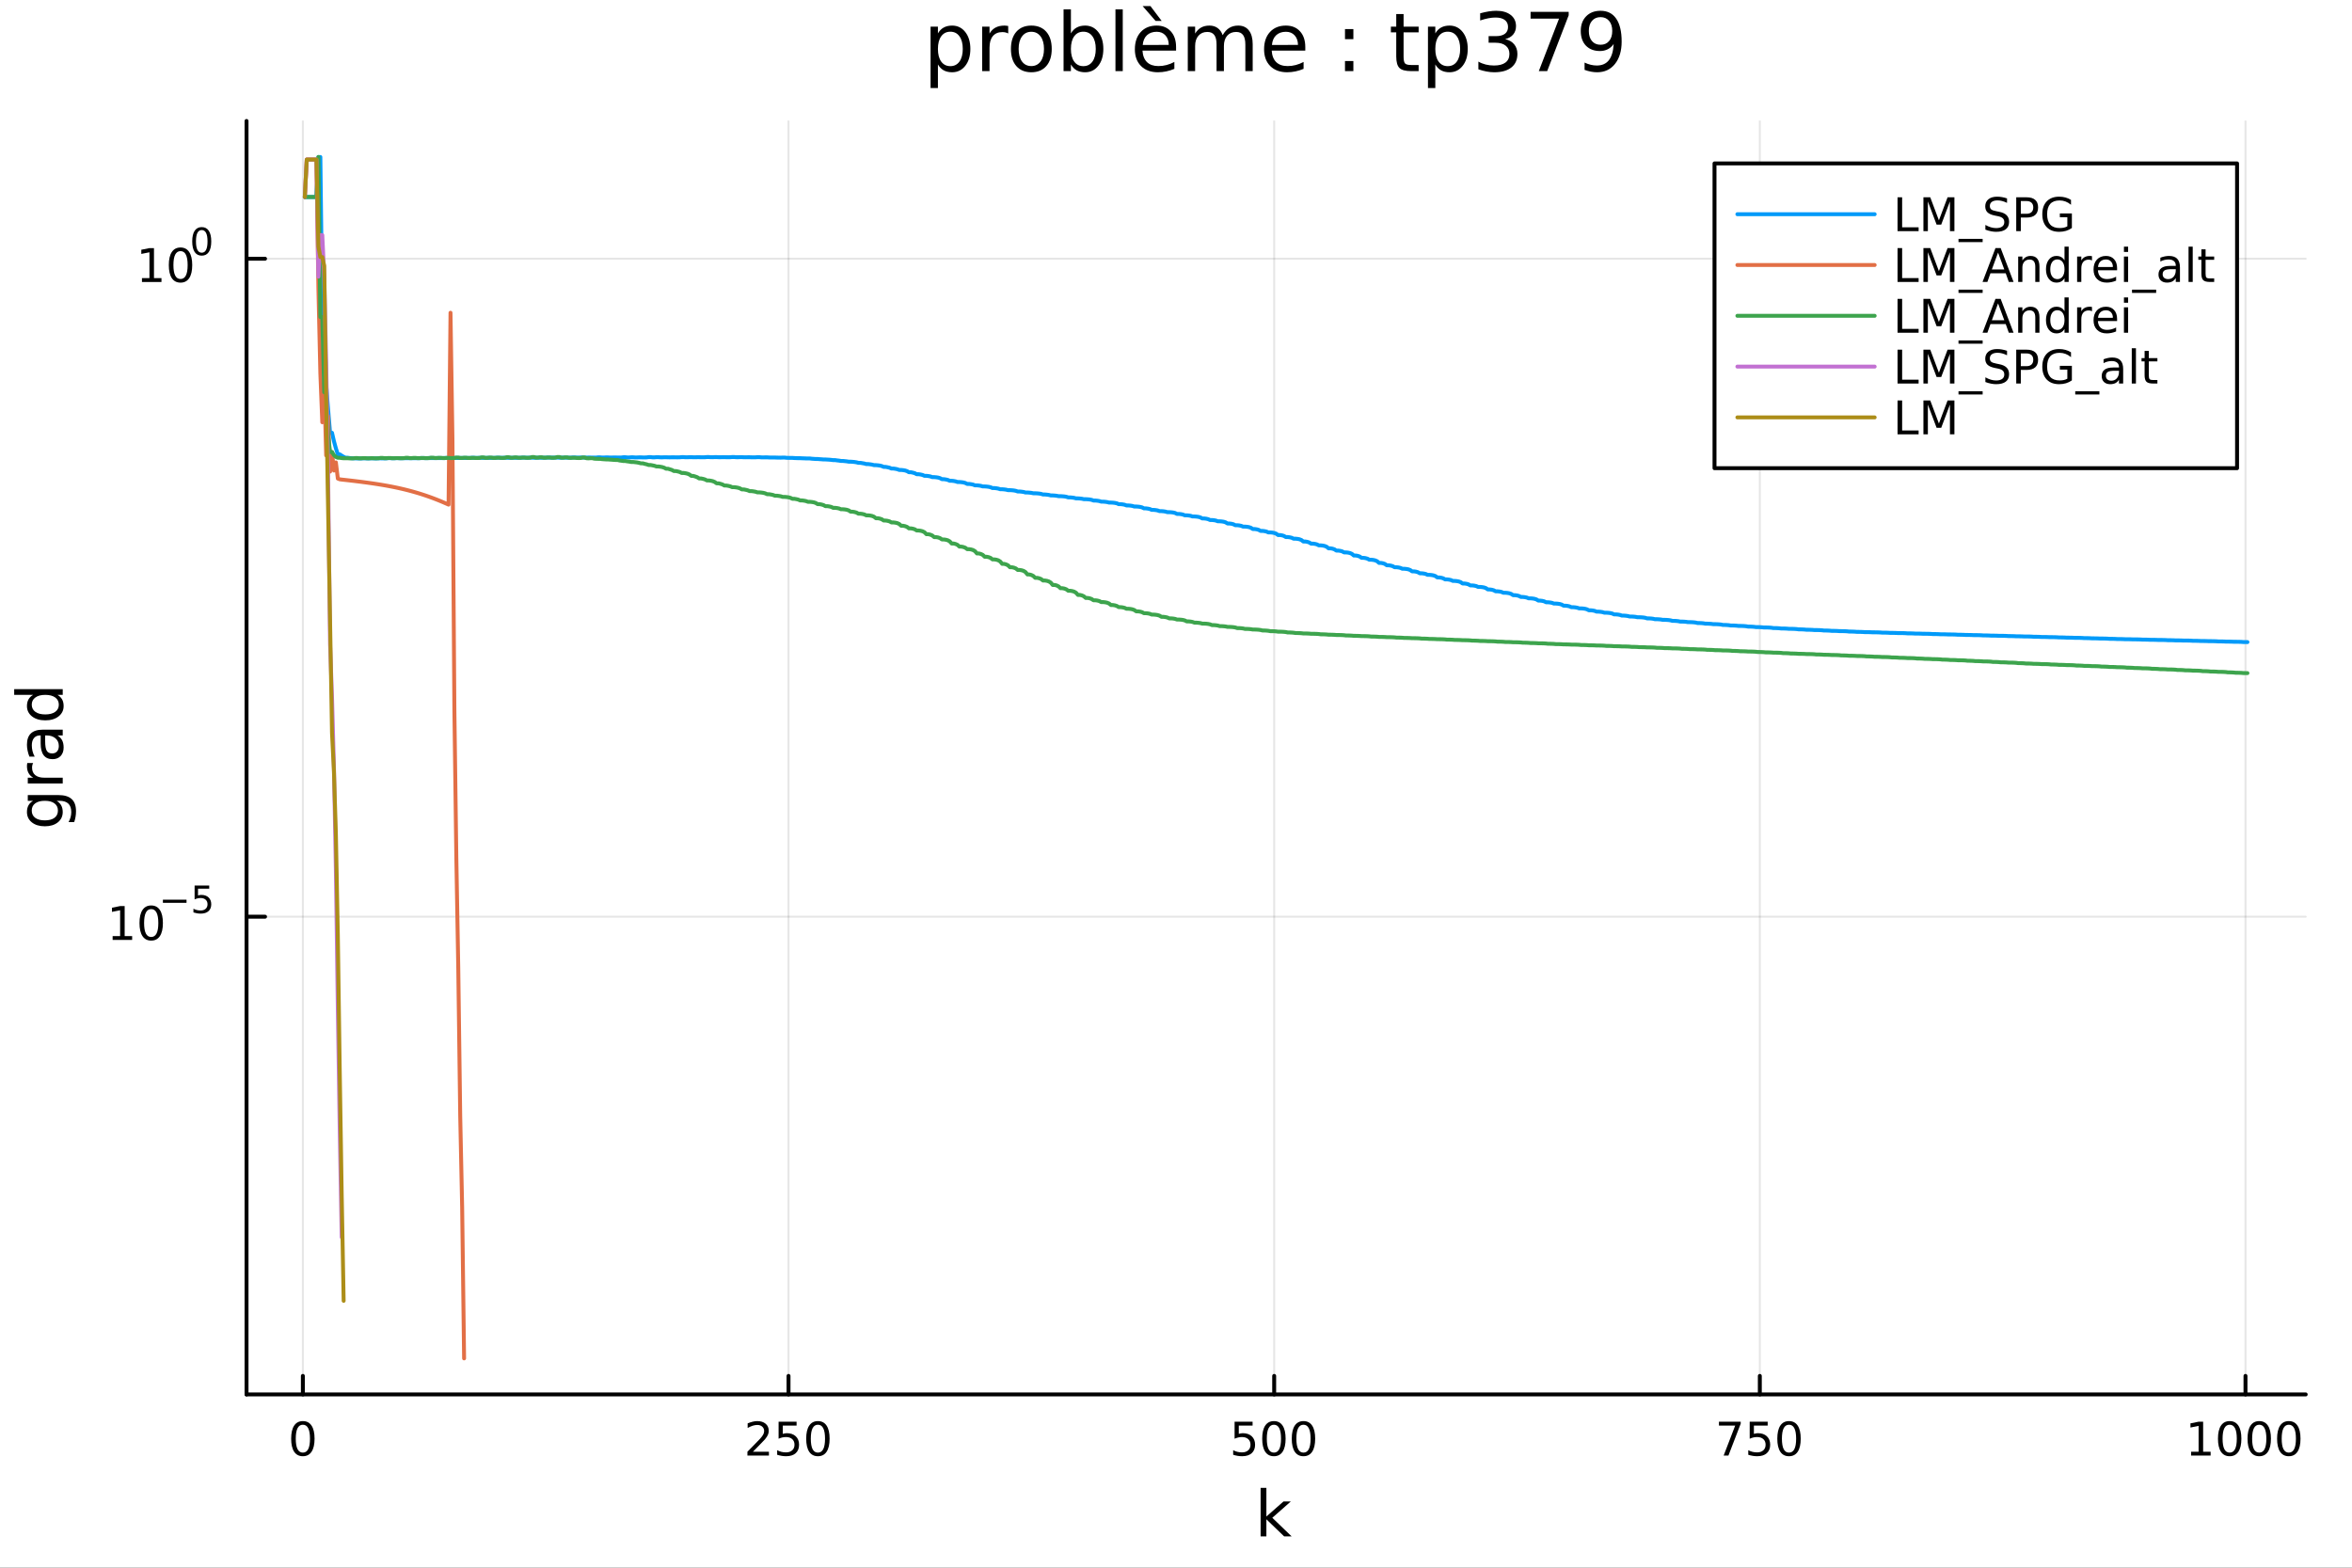 <?xml version="1.0" encoding="utf-8"?>
<svg xmlns="http://www.w3.org/2000/svg" xmlns:xlink="http://www.w3.org/1999/xlink" width="600" height="400" viewBox="0 0 2400 1600">
<rect x="0" y="0" width="2400" height="1600" fill="#333333" stroke="none"/>
<defs>
  <clipPath id="clip890">
    <rect x="0" y="0" width="2400" height="1600"/>
  </clipPath>
</defs>
<path clip-path="url(#clip890)" d="M0 1600 L2400 1600 L2400 0 L0 0  Z" fill="#ffffff" fill-rule="evenodd" fill-opacity="1"/>
<defs>
  <clipPath id="clip891">
    <rect x="480" y="0" width="1681" height="1600"/>
  </clipPath>
</defs>
<path clip-path="url(#clip890)" d="M251.56 1423.18 L2352.76 1423.18 L2352.76 123.472 L251.56 123.472  Z" fill="#ffffff" fill-rule="evenodd" fill-opacity="1"/>
<defs>
  <clipPath id="clip892">
    <rect x="251" y="123" width="2102" height="1301"/>
  </clipPath>
</defs>
<polyline clip-path="url(#clip892)" style="stroke:#000000; stroke-linecap:round; stroke-linejoin:round; stroke-width:2; stroke-opacity:0.1; fill:none" points="309.046,1423.18 309.046,123.472 "/>
<polyline clip-path="url(#clip892)" style="stroke:#000000; stroke-linecap:round; stroke-linejoin:round; stroke-width:2; stroke-opacity:0.1; fill:none" points="804.611,1423.18 804.611,123.472 "/>
<polyline clip-path="url(#clip892)" style="stroke:#000000; stroke-linecap:round; stroke-linejoin:round; stroke-width:2; stroke-opacity:0.1; fill:none" points="1300.18,1423.18 1300.18,123.472 "/>
<polyline clip-path="url(#clip892)" style="stroke:#000000; stroke-linecap:round; stroke-linejoin:round; stroke-width:2; stroke-opacity:0.1; fill:none" points="1795.74,1423.18 1795.74,123.472 "/>
<polyline clip-path="url(#clip892)" style="stroke:#000000; stroke-linecap:round; stroke-linejoin:round; stroke-width:2; stroke-opacity:0.1; fill:none" points="2291.31,1423.18 2291.31,123.472 "/>
<polyline clip-path="url(#clip890)" style="stroke:#000000; stroke-linecap:round; stroke-linejoin:round; stroke-width:4; stroke-opacity:1; fill:none" points="251.56,1423.18 2352.76,1423.18 "/>
<polyline clip-path="url(#clip890)" style="stroke:#000000; stroke-linecap:round; stroke-linejoin:round; stroke-width:4; stroke-opacity:1; fill:none" points="309.046,1423.18 309.046,1404.28 "/>
<polyline clip-path="url(#clip890)" style="stroke:#000000; stroke-linecap:round; stroke-linejoin:round; stroke-width:4; stroke-opacity:1; fill:none" points="804.611,1423.18 804.611,1404.28 "/>
<polyline clip-path="url(#clip890)" style="stroke:#000000; stroke-linecap:round; stroke-linejoin:round; stroke-width:4; stroke-opacity:1; fill:none" points="1300.18,1423.18 1300.18,1404.28 "/>
<polyline clip-path="url(#clip890)" style="stroke:#000000; stroke-linecap:round; stroke-linejoin:round; stroke-width:4; stroke-opacity:1; fill:none" points="1795.74,1423.18 1795.74,1404.28 "/>
<polyline clip-path="url(#clip890)" style="stroke:#000000; stroke-linecap:round; stroke-linejoin:round; stroke-width:4; stroke-opacity:1; fill:none" points="2291.31,1423.18 2291.31,1404.28 "/>
<path clip-path="url(#clip890)" d="M309.046 1454.1 Q305.435 1454.1 303.606 1457.66 Q301.8 1461.2 301.8 1468.33 Q301.8 1475.44 303.606 1479.01 Q305.435 1482.55 309.046 1482.55 Q312.68 1482.55 314.486 1479.01 Q316.314 1475.44 316.314 1468.33 Q316.314 1461.2 314.486 1457.66 Q312.68 1454.1 309.046 1454.1 M309.046 1450.39 Q314.856 1450.39 317.911 1455 Q320.99 1459.58 320.99 1468.33 Q320.99 1477.06 317.911 1481.67 Q314.856 1486.25 309.046 1486.25 Q303.236 1486.25 300.157 1481.67 Q297.101 1477.06 297.101 1468.33 Q297.101 1459.58 300.157 1455 Q303.236 1450.39 309.046 1450.39 Z" fill="#000000" fill-rule="nonzero" fill-opacity="1" /><path clip-path="url(#clip890)" d="M768.303 1481.64 L784.622 1481.64 L784.622 1485.58 L762.678 1485.58 L762.678 1481.64 Q765.34 1478.89 769.923 1474.26 Q774.53 1469.61 775.71 1468.27 Q777.956 1465.74 778.835 1464.01 Q779.738 1462.25 779.738 1460.56 Q779.738 1457.8 777.794 1456.07 Q775.873 1454.33 772.771 1454.33 Q770.572 1454.33 768.118 1455.09 Q765.687 1455.86 762.91 1457.41 L762.91 1452.69 Q765.734 1451.55 768.187 1450.97 Q770.641 1450.39 772.678 1450.39 Q778.048 1450.39 781.243 1453.08 Q784.437 1455.77 784.437 1460.26 Q784.437 1462.39 783.627 1464.31 Q782.84 1466.2 780.734 1468.8 Q780.155 1469.47 777.053 1472.69 Q773.951 1475.88 768.303 1481.64 Z" fill="#000000" fill-rule="nonzero" fill-opacity="1" /><path clip-path="url(#clip890)" d="M794.484 1451.02 L812.84 1451.02 L812.84 1454.96 L798.766 1454.96 L798.766 1463.43 Q799.784 1463.08 800.803 1462.92 Q801.821 1462.73 802.84 1462.73 Q808.627 1462.73 812.007 1465.9 Q815.386 1469.08 815.386 1474.49 Q815.386 1480.07 811.914 1483.17 Q808.442 1486.25 802.122 1486.25 Q799.946 1486.25 797.678 1485.88 Q795.433 1485.51 793.025 1484.77 L793.025 1480.07 Q795.109 1481.2 797.331 1481.76 Q799.553 1482.32 802.03 1482.32 Q806.034 1482.32 808.372 1480.21 Q810.71 1478.1 810.71 1474.49 Q810.71 1470.88 808.372 1468.77 Q806.034 1466.67 802.03 1466.67 Q800.155 1466.67 798.28 1467.08 Q796.428 1467.5 794.484 1468.38 L794.484 1451.02 Z" fill="#000000" fill-rule="nonzero" fill-opacity="1" /><path clip-path="url(#clip890)" d="M834.599 1454.1 Q830.988 1454.1 829.159 1457.66 Q827.354 1461.2 827.354 1468.33 Q827.354 1475.44 829.159 1479.01 Q830.988 1482.55 834.599 1482.55 Q838.233 1482.55 840.039 1479.01 Q841.868 1475.44 841.868 1468.33 Q841.868 1461.2 840.039 1457.66 Q838.233 1454.1 834.599 1454.1 M834.599 1450.39 Q840.409 1450.39 843.465 1455 Q846.543 1459.58 846.543 1468.33 Q846.543 1477.06 843.465 1481.67 Q840.409 1486.25 834.599 1486.25 Q828.789 1486.25 825.71 1481.67 Q822.655 1477.06 822.655 1468.33 Q822.655 1459.58 825.71 1455 Q828.789 1450.39 834.599 1450.39 Z" fill="#000000" fill-rule="nonzero" fill-opacity="1" /><path clip-path="url(#clip890)" d="M1259.79 1451.02 L1278.15 1451.02 L1278.15 1454.96 L1264.08 1454.96 L1264.08 1463.43 Q1265.09 1463.08 1266.11 1462.92 Q1267.13 1462.73 1268.15 1462.73 Q1273.94 1462.73 1277.32 1465.9 Q1280.7 1469.08 1280.7 1474.49 Q1280.7 1480.07 1277.22 1483.17 Q1273.75 1486.25 1267.43 1486.25 Q1265.26 1486.25 1262.99 1485.88 Q1260.74 1485.51 1258.34 1484.77 L1258.34 1480.07 Q1260.42 1481.2 1262.64 1481.76 Q1264.86 1482.32 1267.34 1482.32 Q1271.34 1482.32 1273.68 1480.21 Q1276.02 1478.1 1276.02 1474.49 Q1276.02 1470.88 1273.68 1468.77 Q1271.34 1466.67 1267.34 1466.67 Q1265.47 1466.67 1263.59 1467.08 Q1261.74 1467.5 1259.79 1468.38 L1259.79 1451.02 Z" fill="#000000" fill-rule="nonzero" fill-opacity="1" /><path clip-path="url(#clip890)" d="M1299.91 1454.1 Q1296.3 1454.1 1294.47 1457.66 Q1292.66 1461.2 1292.66 1468.33 Q1292.66 1475.44 1294.47 1479.01 Q1296.3 1482.55 1299.91 1482.55 Q1303.54 1482.55 1305.35 1479.01 Q1307.18 1475.44 1307.18 1468.33 Q1307.18 1461.2 1305.35 1457.66 Q1303.54 1454.1 1299.91 1454.1 M1299.91 1450.39 Q1305.72 1450.39 1308.78 1455 Q1311.85 1459.58 1311.85 1468.33 Q1311.85 1477.06 1308.78 1481.67 Q1305.72 1486.25 1299.91 1486.25 Q1294.1 1486.25 1291.02 1481.67 Q1287.97 1477.06 1287.97 1468.33 Q1287.97 1459.58 1291.02 1455 Q1294.1 1450.39 1299.91 1450.39 Z" fill="#000000" fill-rule="nonzero" fill-opacity="1" /><path clip-path="url(#clip890)" d="M1330.07 1454.1 Q1326.46 1454.1 1324.63 1457.66 Q1322.83 1461.2 1322.83 1468.33 Q1322.83 1475.44 1324.63 1479.01 Q1326.46 1482.55 1330.07 1482.55 Q1333.71 1482.55 1335.51 1479.01 Q1337.34 1475.44 1337.34 1468.33 Q1337.34 1461.2 1335.51 1457.66 Q1333.71 1454.1 1330.07 1454.1 M1330.07 1450.39 Q1335.88 1450.39 1338.94 1455 Q1342.02 1459.58 1342.02 1468.33 Q1342.02 1477.06 1338.94 1481.67 Q1335.88 1486.25 1330.07 1486.25 Q1324.26 1486.25 1321.18 1481.67 Q1318.13 1477.06 1318.13 1468.33 Q1318.13 1459.58 1321.18 1455 Q1324.26 1450.39 1330.07 1450.39 Z" fill="#000000" fill-rule="nonzero" fill-opacity="1" /><path clip-path="url(#clip890)" d="M1754.02 1451.02 L1776.24 1451.02 L1776.24 1453.01 L1763.69 1485.58 L1758.81 1485.58 L1770.61 1454.96 L1754.02 1454.96 L1754.02 1451.02 Z" fill="#000000" fill-rule="nonzero" fill-opacity="1" /><path clip-path="url(#clip890)" d="M1785.41 1451.02 L1803.76 1451.02 L1803.76 1454.96 L1789.69 1454.96 L1789.69 1463.43 Q1790.71 1463.08 1791.72 1462.92 Q1792.74 1462.73 1793.76 1462.73 Q1799.55 1462.73 1802.93 1465.9 Q1806.31 1469.08 1806.31 1474.49 Q1806.31 1480.07 1802.84 1483.17 Q1799.36 1486.25 1793.04 1486.25 Q1790.87 1486.25 1788.6 1485.88 Q1786.35 1485.51 1783.95 1484.77 L1783.95 1480.07 Q1786.03 1481.2 1788.25 1481.76 Q1790.47 1482.32 1792.95 1482.32 Q1796.96 1482.32 1799.29 1480.21 Q1801.63 1478.1 1801.63 1474.49 Q1801.63 1470.88 1799.29 1468.77 Q1796.96 1466.67 1792.95 1466.67 Q1791.08 1466.67 1789.2 1467.08 Q1787.35 1467.5 1785.41 1468.38 L1785.41 1451.02 Z" fill="#000000" fill-rule="nonzero" fill-opacity="1" /><path clip-path="url(#clip890)" d="M1825.52 1454.1 Q1821.91 1454.1 1820.08 1457.66 Q1818.28 1461.2 1818.28 1468.33 Q1818.28 1475.44 1820.08 1479.01 Q1821.91 1482.55 1825.52 1482.55 Q1829.16 1482.55 1830.96 1479.01 Q1832.79 1475.44 1832.79 1468.33 Q1832.79 1461.2 1830.96 1457.66 Q1829.16 1454.1 1825.52 1454.1 M1825.52 1450.39 Q1831.33 1450.39 1834.39 1455 Q1837.47 1459.58 1837.47 1468.33 Q1837.47 1477.06 1834.39 1481.67 Q1831.33 1486.25 1825.52 1486.25 Q1819.71 1486.25 1816.63 1481.67 Q1813.58 1477.06 1813.58 1468.33 Q1813.58 1459.58 1816.63 1455 Q1819.71 1450.39 1825.52 1450.39 Z" fill="#000000" fill-rule="nonzero" fill-opacity="1" /><path clip-path="url(#clip890)" d="M2235.83 1481.64 L2243.47 1481.64 L2243.47 1455.28 L2235.16 1456.95 L2235.16 1452.69 L2243.42 1451.02 L2248.1 1451.02 L2248.1 1481.64 L2255.74 1481.64 L2255.74 1485.58 L2235.83 1485.58 L2235.83 1481.64 Z" fill="#000000" fill-rule="nonzero" fill-opacity="1" /><path clip-path="url(#clip890)" d="M2275.18 1454.1 Q2271.57 1454.1 2269.74 1457.66 Q2267.94 1461.2 2267.94 1468.33 Q2267.94 1475.44 2269.74 1479.01 Q2271.57 1482.55 2275.18 1482.55 Q2278.82 1482.55 2280.62 1479.01 Q2282.45 1475.44 2282.45 1468.33 Q2282.45 1461.2 2280.62 1457.66 Q2278.82 1454.1 2275.18 1454.1 M2275.18 1450.39 Q2280.99 1450.39 2284.05 1455 Q2287.13 1459.58 2287.13 1468.33 Q2287.13 1477.06 2284.05 1481.67 Q2280.99 1486.25 2275.18 1486.25 Q2269.37 1486.25 2266.29 1481.67 Q2263.24 1477.06 2263.24 1468.33 Q2263.24 1459.58 2266.29 1455 Q2269.37 1450.39 2275.18 1450.39 Z" fill="#000000" fill-rule="nonzero" fill-opacity="1" /><path clip-path="url(#clip890)" d="M2305.35 1454.1 Q2301.73 1454.1 2299.91 1457.66 Q2298.1 1461.2 2298.1 1468.33 Q2298.1 1475.44 2299.91 1479.01 Q2301.73 1482.55 2305.35 1482.55 Q2308.98 1482.55 2310.78 1479.01 Q2312.61 1475.44 2312.61 1468.33 Q2312.61 1461.2 2310.78 1457.66 Q2308.98 1454.1 2305.35 1454.1 M2305.35 1450.39 Q2311.16 1450.39 2314.21 1455 Q2317.29 1459.58 2317.29 1468.33 Q2317.29 1477.06 2314.21 1481.67 Q2311.16 1486.25 2305.35 1486.25 Q2299.53 1486.25 2296.46 1481.67 Q2293.4 1477.06 2293.4 1468.33 Q2293.4 1459.58 2296.46 1455 Q2299.53 1450.39 2305.35 1450.39 Z" fill="#000000" fill-rule="nonzero" fill-opacity="1" /><path clip-path="url(#clip890)" d="M2335.51 1454.1 Q2331.9 1454.1 2330.07 1457.66 Q2328.26 1461.2 2328.26 1468.33 Q2328.26 1475.44 2330.07 1479.01 Q2331.9 1482.55 2335.51 1482.55 Q2339.14 1482.55 2340.95 1479.01 Q2342.78 1475.44 2342.78 1468.33 Q2342.78 1461.2 2340.95 1457.66 Q2339.14 1454.1 2335.51 1454.1 M2335.51 1450.39 Q2341.32 1450.39 2344.37 1455 Q2347.45 1459.58 2347.45 1468.33 Q2347.45 1477.06 2344.37 1481.67 Q2341.32 1486.25 2335.51 1486.25 Q2329.7 1486.25 2326.62 1481.67 Q2323.56 1477.06 2323.56 1468.33 Q2323.56 1459.58 2326.62 1455 Q2329.7 1450.39 2335.51 1450.39 Z" fill="#000000" fill-rule="nonzero" fill-opacity="1" /><path clip-path="url(#clip890)" d="M1286.34 1518.52 L1292.23 1518.52 L1292.23 1547.77 L1309.7 1532.4 L1317.18 1532.4 L1298.27 1549.07 L1317.98 1568.04 L1310.34 1568.04 L1292.23 1550.63 L1292.23 1568.04 L1286.34 1568.04 L1286.34 1518.52 Z" fill="#000000" fill-rule="nonzero" fill-opacity="1" /><polyline clip-path="url(#clip892)" style="stroke:#000000; stroke-linecap:round; stroke-linejoin:round; stroke-width:2; stroke-opacity:0.1; fill:none" points="251.56,935.591 2352.76,935.591 "/>
<polyline clip-path="url(#clip892)" style="stroke:#000000; stroke-linecap:round; stroke-linejoin:round; stroke-width:2; stroke-opacity:0.1; fill:none" points="251.56,264.058 2352.76,264.058 "/>
<polyline clip-path="url(#clip890)" style="stroke:#000000; stroke-linecap:round; stroke-linejoin:round; stroke-width:4; stroke-opacity:1; fill:none" points="251.56,1423.18 251.56,123.472 "/>
<polyline clip-path="url(#clip890)" style="stroke:#000000; stroke-linecap:round; stroke-linejoin:round; stroke-width:4; stroke-opacity:1; fill:none" points="251.56,935.591 270.458,935.591 "/>
<polyline clip-path="url(#clip890)" style="stroke:#000000; stroke-linecap:round; stroke-linejoin:round; stroke-width:4; stroke-opacity:1; fill:none" points="251.56,264.058 270.458,264.058 "/>
<path clip-path="url(#clip890)" d="M114.931 955.383 L122.57 955.383 L122.57 929.018 L114.26 930.684 L114.26 926.425 L122.524 924.758 L127.2 924.758 L127.2 955.383 L134.839 955.383 L134.839 959.318 L114.931 959.318 L114.931 955.383 Z" fill="#000000" fill-rule="nonzero" fill-opacity="1" /><path clip-path="url(#clip890)" d="M154.283 927.837 Q150.672 927.837 148.843 931.402 Q147.038 934.943 147.038 942.073 Q147.038 949.179 148.843 952.744 Q150.672 956.286 154.283 956.286 Q157.917 956.286 159.723 952.744 Q161.552 949.179 161.552 942.073 Q161.552 934.943 159.723 931.402 Q157.917 927.837 154.283 927.837 M154.283 924.133 Q160.093 924.133 163.149 928.74 Q166.227 933.323 166.227 942.073 Q166.227 950.8 163.149 955.406 Q160.093 959.99 154.283 959.99 Q148.473 959.99 145.394 955.406 Q142.339 950.8 142.339 942.073 Q142.339 933.323 145.394 928.74 Q148.473 924.133 154.283 924.133 Z" fill="#000000" fill-rule="nonzero" fill-opacity="1" /><path clip-path="url(#clip890)" d="M166.227 918.235 L190.339 918.235 L190.339 921.432 L166.227 921.432 L166.227 918.235 Z" fill="#000000" fill-rule="nonzero" fill-opacity="1" /><path clip-path="url(#clip890)" d="M198.577 903.828 L213.491 903.828 L213.491 907.025 L202.056 907.025 L202.056 913.909 Q202.884 913.627 203.711 913.495 Q204.539 913.345 205.366 913.345 Q210.068 913.345 212.814 915.921 Q215.56 918.498 215.56 922.899 Q215.56 927.432 212.739 929.952 Q209.918 932.453 204.783 932.453 Q203.015 932.453 201.172 932.152 Q199.348 931.851 197.392 931.25 L197.392 927.432 Q199.085 928.353 200.89 928.805 Q202.696 929.256 204.708 929.256 Q207.962 929.256 209.861 927.544 Q211.761 925.833 211.761 922.899 Q211.761 919.965 209.861 918.253 Q207.962 916.542 204.708 916.542 Q203.185 916.542 201.661 916.88 Q200.157 917.219 198.577 917.934 L198.577 903.828 Z" fill="#000000" fill-rule="nonzero" fill-opacity="1" /><path clip-path="url(#clip890)" d="M144.855 283.85 L152.493 283.85 L152.493 257.485 L144.183 259.151 L144.183 254.892 L152.447 253.225 L157.123 253.225 L157.123 283.85 L164.762 283.85 L164.762 287.785 L144.855 287.785 L144.855 283.85 Z" fill="#000000" fill-rule="nonzero" fill-opacity="1" /><path clip-path="url(#clip890)" d="M184.206 256.304 Q180.595 256.304 178.766 259.869 Q176.961 263.41 176.961 270.54 Q176.961 277.647 178.766 281.211 Q180.595 284.753 184.206 284.753 Q187.84 284.753 189.646 281.211 Q191.475 277.647 191.475 270.54 Q191.475 263.41 189.646 259.869 Q187.84 256.304 184.206 256.304 M184.206 252.6 Q190.016 252.6 193.072 257.207 Q196.151 261.79 196.151 270.54 Q196.151 279.267 193.072 283.873 Q190.016 288.457 184.206 288.457 Q178.396 288.457 175.317 283.873 Q172.262 279.267 172.262 270.54 Q172.262 261.79 175.317 257.207 Q178.396 252.6 184.206 252.6 Z" fill="#000000" fill-rule="nonzero" fill-opacity="1" /><path clip-path="url(#clip890)" d="M205.855 234.796 Q202.921 234.796 201.436 237.693 Q199.969 240.57 199.969 246.363 Q199.969 252.137 201.436 255.034 Q202.921 257.911 205.855 257.911 Q208.808 257.911 210.275 255.034 Q211.761 252.137 211.761 246.363 Q211.761 240.57 210.275 237.693 Q208.808 234.796 205.855 234.796 M205.855 231.787 Q210.576 231.787 213.059 235.53 Q215.56 239.254 215.56 246.363 Q215.56 253.454 213.059 257.196 Q210.576 260.92 205.855 260.92 Q201.135 260.92 198.633 257.196 Q196.151 253.454 196.151 246.363 Q196.151 239.254 198.633 235.53 Q201.135 231.787 205.855 231.787 Z" fill="#000000" fill-rule="nonzero" fill-opacity="1" /><path clip-path="url(#clip890)" d="M45.766 817.313 Q39.401 817.313 35.9 819.955 Q32.398 822.565 32.398 827.307 Q32.398 832.018 35.9 834.66 Q39.401 837.27 45.766 837.27 Q52.1 837.27 55.601 834.66 Q59.103 832.018 59.103 827.307 Q59.103 822.565 55.601 819.955 Q52.1 817.313 45.766 817.313 M59.58 811.457 Q68.683 811.457 73.107 815.499 Q77.563 819.541 77.563 827.88 Q77.563 830.967 77.086 833.705 Q76.64 836.442 75.685 839.02 L69.988 839.02 Q71.388 836.442 72.057 833.928 Q72.725 831.413 72.725 828.803 Q72.725 823.042 69.701 820.178 Q66.71 817.313 60.63 817.313 L57.734 817.313 Q60.885 819.127 62.445 821.96 Q64.004 824.793 64.004 828.739 Q64.004 835.296 59.007 839.307 Q54.01 843.317 45.766 843.317 Q37.491 843.317 32.494 839.307 Q27.497 835.296 27.497 828.739 Q27.497 824.793 29.056 821.96 Q30.616 819.127 33.767 817.313 L28.356 817.313 L28.356 811.457 L59.58 811.457 Z" fill="#000000" fill-rule="nonzero" fill-opacity="1" /><path clip-path="url(#clip890)" d="M33.831 778.737 Q33.258 779.724 33.003 780.901 Q32.717 782.047 32.717 783.447 Q32.717 788.413 35.963 791.086 Q39.178 793.728 45.225 793.728 L64.004 793.728 L64.004 799.616 L28.356 799.616 L28.356 793.728 L33.894 793.728 Q30.648 791.882 29.088 788.922 Q27.497 785.962 27.497 781.729 Q27.497 781.124 27.592 780.392 Q27.656 779.66 27.815 778.769 L33.831 778.737 Z" fill="#000000" fill-rule="nonzero" fill-opacity="1" /><path clip-path="url(#clip890)" d="M46.085 756.393 Q46.085 763.491 47.708 766.228 Q49.331 768.965 53.246 768.965 Q56.365 768.965 58.211 766.928 Q60.026 764.86 60.026 761.327 Q60.026 756.457 56.588 753.529 Q53.119 750.569 47.39 750.569 L46.085 750.569 L46.085 756.393 M43.666 744.712 L64.004 744.712 L64.004 750.569 L58.593 750.569 Q61.84 752.574 63.399 755.566 Q64.927 758.558 64.927 762.886 Q64.927 768.361 61.872 771.607 Q58.784 774.822 53.628 774.822 Q47.612 774.822 44.557 770.812 Q41.501 766.769 41.501 758.78 L41.501 750.569 L40.928 750.569 Q36.886 750.569 34.69 753.242 Q32.462 755.884 32.462 760.69 Q32.462 763.746 33.194 766.642 Q33.926 769.538 35.39 772.212 L29.98 772.212 Q28.738 768.997 28.133 765.974 Q27.497 762.95 27.497 760.085 Q27.497 752.351 31.507 748.532 Q35.518 744.712 43.666 744.712 Z" fill="#000000" fill-rule="nonzero" fill-opacity="1" /><path clip-path="url(#clip890)" d="M33.767 709.191 L14.479 709.191 L14.479 703.335 L64.004 703.335 L64.004 709.191 L58.657 709.191 Q61.84 711.038 63.399 713.87 Q64.927 716.671 64.927 720.618 Q64.927 727.079 59.771 731.153 Q54.615 735.195 46.212 735.195 Q37.809 735.195 32.653 731.153 Q27.497 727.079 27.497 720.618 Q27.497 716.671 29.056 713.87 Q30.584 711.038 33.767 709.191 M46.212 729.148 Q52.673 729.148 56.365 726.506 Q60.026 723.833 60.026 719.186 Q60.026 714.539 56.365 711.865 Q52.673 709.191 46.212 709.191 Q39.751 709.191 36.09 711.865 Q32.398 714.539 32.398 719.186 Q32.398 723.833 36.09 726.506 Q39.751 729.148 46.212 729.148 Z" fill="#000000" fill-rule="nonzero" fill-opacity="1" /><path clip-path="url(#clip890)" d="M957.062 65.77 L957.062 89.833 L949.567 89.833 L949.567 27.206 L957.062 27.206 L957.062 34.092 Q959.411 30.041 962.976 28.097 Q966.581 26.112 971.564 26.112 Q979.828 26.112 984.972 32.675 Q990.157 39.237 990.157 49.931 Q990.157 60.626 984.972 67.188 Q979.828 73.751 971.564 73.751 Q966.581 73.751 962.976 71.806 Q959.411 69.821 957.062 65.77 M982.42 49.931 Q982.42 41.708 979.017 37.05 Q975.655 32.35 969.741 32.35 Q963.827 32.35 960.424 37.05 Q957.062 41.708 957.062 49.931 Q957.062 58.155 960.424 62.854 Q963.827 67.512 969.741 67.512 Q975.655 67.512 979.017 62.854 Q982.42 58.155 982.42 49.931 Z" fill="#000000" fill-rule="nonzero" fill-opacity="1" /><path clip-path="url(#clip890)" d="M1028.8 34.173 Q1027.55 33.444 1026.05 33.12 Q1024.59 32.756 1022.81 32.756 Q1016.49 32.756 1013.09 36.888 Q1009.72 40.979 1009.72 48.676 L1009.72 72.576 L1002.23 72.576 L1002.23 27.206 L1009.72 27.206 L1009.72 34.254 Q1012.07 30.122 1015.84 28.138 Q1019.61 26.112 1025 26.112 Q1025.76 26.112 1026.7 26.234 Q1027.63 26.315 1028.76 26.517 L1028.8 34.173 Z" fill="#000000" fill-rule="nonzero" fill-opacity="1" /><path clip-path="url(#clip890)" d="M1052.38 32.431 Q1046.38 32.431 1042.9 37.131 Q1039.42 41.789 1039.42 49.931 Q1039.42 58.074 1042.86 62.773 Q1046.34 67.431 1052.38 67.431 Q1058.33 67.431 1061.82 62.732 Q1065.3 58.033 1065.3 49.931 Q1065.3 41.87 1061.82 37.171 Q1058.33 32.431 1052.38 32.431 M1052.38 26.112 Q1062.1 26.112 1067.65 32.431 Q1073.2 38.751 1073.2 49.931 Q1073.2 61.071 1067.65 67.431 Q1062.1 73.751 1052.38 73.751 Q1042.62 73.751 1037.07 67.431 Q1031.56 61.071 1031.56 49.931 Q1031.56 38.751 1037.07 32.431 Q1042.62 26.112 1052.38 26.112 Z" fill="#000000" fill-rule="nonzero" fill-opacity="1" /><path clip-path="url(#clip890)" d="M1118.13 49.931 Q1118.13 41.708 1114.72 37.05 Q1111.36 32.35 1105.45 32.35 Q1099.53 32.35 1096.13 37.05 Q1092.77 41.708 1092.77 49.931 Q1092.77 58.155 1096.13 62.854 Q1099.53 67.512 1105.45 67.512 Q1111.36 67.512 1114.72 62.854 Q1118.13 58.155 1118.13 49.931 M1092.77 34.092 Q1095.12 30.041 1098.68 28.097 Q1102.29 26.112 1107.27 26.112 Q1115.53 26.112 1120.68 32.675 Q1125.86 39.237 1125.86 49.931 Q1125.86 60.626 1120.68 67.188 Q1115.53 73.751 1107.27 73.751 Q1102.29 73.751 1098.68 71.806 Q1095.12 69.821 1092.77 65.77 L1092.77 72.576 L1085.27 72.576 L1085.27 9.544 L1092.77 9.544 L1092.77 34.092 Z" fill="#000000" fill-rule="nonzero" fill-opacity="1" /><path clip-path="url(#clip890)" d="M1138.22 9.544 L1145.67 9.544 L1145.67 72.576 L1138.22 72.576 L1138.22 9.544 Z" fill="#000000" fill-rule="nonzero" fill-opacity="1" /><path clip-path="url(#clip890)" d="M1200.08 48.028 L1200.08 51.673 L1165.8 51.673 Q1166.29 59.37 1170.42 63.421 Q1174.6 67.431 1182.01 67.431 Q1186.3 67.431 1190.31 66.378 Q1194.36 65.325 1198.33 63.218 L1198.33 70.267 Q1194.32 71.968 1190.11 72.86 Q1185.9 73.751 1181.56 73.751 Q1170.71 73.751 1164.35 67.431 Q1158.03 61.112 1158.03 50.337 Q1158.03 39.197 1164.02 32.675 Q1170.06 26.112 1180.27 26.112 Q1189.42 26.112 1194.73 32.026 Q1200.08 37.9 1200.08 48.028 M1192.62 45.84 Q1192.54 39.723 1189.18 36.077 Q1185.86 32.431 1180.35 32.431 Q1174.11 32.431 1170.34 35.956 Q1166.61 39.48 1166.05 45.88 L1192.62 45.84 M1173.95 6.222 L1185.37 21.373 L1179.17 21.373 L1165.97 6.222 L1173.95 6.222 Z" fill="#000000" fill-rule="nonzero" fill-opacity="1" /><path clip-path="url(#clip890)" d="M1247.63 35.915 Q1250.43 30.892 1254.32 28.502 Q1258.21 26.112 1263.47 26.112 Q1270.56 26.112 1274.41 31.095 Q1278.26 36.037 1278.26 45.192 L1278.26 72.576 L1270.76 72.576 L1270.76 45.435 Q1270.76 38.913 1268.45 35.753 Q1266.15 32.594 1261.41 32.594 Q1255.61 32.594 1252.25 36.442 Q1248.89 40.29 1248.89 46.934 L1248.89 72.576 L1241.39 72.576 L1241.39 45.435 Q1241.39 38.873 1239.09 35.753 Q1236.78 32.594 1231.96 32.594 Q1226.24 32.594 1222.88 36.482 Q1219.52 40.331 1219.52 46.934 L1219.52 72.576 L1212.03 72.576 L1212.03 27.206 L1219.52 27.206 L1219.52 34.254 Q1222.07 30.082 1225.64 28.097 Q1229.2 26.112 1234.1 26.112 Q1239.04 26.112 1242.49 28.624 Q1245.97 31.135 1247.63 35.915 Z" fill="#000000" fill-rule="nonzero" fill-opacity="1" /><path clip-path="url(#clip890)" d="M1331.93 48.028 L1331.93 51.673 L1297.66 51.673 Q1298.15 59.37 1302.28 63.421 Q1306.45 67.431 1313.87 67.431 Q1318.16 67.431 1322.17 66.378 Q1326.22 65.325 1330.19 63.218 L1330.19 70.267 Q1326.18 71.968 1321.97 72.86 Q1317.75 73.751 1313.42 73.751 Q1302.56 73.751 1296.2 67.431 Q1289.88 61.112 1289.88 50.337 Q1289.88 39.197 1295.88 32.675 Q1301.92 26.112 1312.12 26.112 Q1321.28 26.112 1326.59 32.026 Q1331.93 37.9 1331.93 48.028 M1324.48 45.84 Q1324.4 39.723 1321.04 36.077 Q1317.71 32.431 1312.2 32.431 Q1305.97 32.431 1302.2 35.956 Q1298.47 39.48 1297.9 45.88 L1324.48 45.84 Z" fill="#000000" fill-rule="nonzero" fill-opacity="1" /><path clip-path="url(#clip890)" d="M1372.44 62.287 L1380.99 62.287 L1380.99 72.576 L1372.44 72.576 L1372.44 62.287 M1372.44 29.677 L1380.99 29.677 L1380.99 39.966 L1372.44 39.966 L1372.44 29.677 Z" fill="#000000" fill-rule="nonzero" fill-opacity="1" /><path clip-path="url(#clip890)" d="M1432.23 14.324 L1432.23 27.206 L1447.59 27.206 L1447.59 32.999 L1432.23 32.999 L1432.23 57.628 Q1432.23 63.178 1433.73 64.758 Q1435.27 66.338 1439.93 66.338 L1447.59 66.338 L1447.59 72.576 L1439.93 72.576 Q1431.3 72.576 1428.02 69.376 Q1424.74 66.135 1424.74 57.628 L1424.74 32.999 L1419.27 32.999 L1419.27 27.206 L1424.74 27.206 L1424.74 14.324 L1432.23 14.324 Z" fill="#000000" fill-rule="nonzero" fill-opacity="1" /><path clip-path="url(#clip890)" d="M1464.6 65.77 L1464.6 89.833 L1457.11 89.833 L1457.11 27.206 L1464.6 27.206 L1464.6 34.092 Q1466.95 30.041 1470.51 28.097 Q1474.12 26.112 1479.1 26.112 Q1487.37 26.112 1492.51 32.675 Q1497.7 39.237 1497.7 49.931 Q1497.7 60.626 1492.51 67.188 Q1487.37 73.751 1479.1 73.751 Q1474.12 73.751 1470.51 71.806 Q1466.95 69.821 1464.6 65.77 M1489.96 49.931 Q1489.96 41.708 1486.56 37.05 Q1483.19 32.35 1477.28 32.35 Q1471.36 32.35 1467.96 37.05 Q1464.6 41.708 1464.6 49.931 Q1464.6 58.155 1467.96 62.854 Q1471.36 67.512 1477.28 67.512 Q1483.19 67.512 1486.56 62.854 Q1489.96 58.155 1489.96 49.931 Z" fill="#000000" fill-rule="nonzero" fill-opacity="1" /><path clip-path="url(#clip890)" d="M1535.9 39.966 Q1541.77 41.222 1545.05 45.192 Q1548.37 49.162 1548.37 54.995 Q1548.37 63.948 1542.21 68.849 Q1536.06 73.751 1524.71 73.751 Q1520.91 73.751 1516.86 72.981 Q1512.85 72.252 1508.55 70.753 L1508.55 62.854 Q1511.95 64.839 1516.01 65.852 Q1520.06 66.864 1524.47 66.864 Q1532.17 66.864 1536.18 63.826 Q1540.23 60.788 1540.23 54.995 Q1540.23 49.648 1536.46 46.65 Q1532.74 43.612 1526.05 43.612 L1519 43.612 L1519 36.888 L1526.38 36.888 Q1532.41 36.888 1535.61 34.498 Q1538.81 32.067 1538.81 27.53 Q1538.81 22.871 1535.49 20.4 Q1532.21 17.889 1526.05 17.889 Q1522.69 17.889 1518.84 18.618 Q1514.99 19.347 1510.37 20.887 L1510.37 13.595 Q1515.03 12.299 1519.08 11.65 Q1523.18 11.002 1526.78 11.002 Q1536.1 11.002 1541.53 15.256 Q1546.95 19.469 1546.95 26.679 Q1546.95 31.702 1544.08 35.186 Q1541.2 38.629 1535.9 39.966 Z" fill="#000000" fill-rule="nonzero" fill-opacity="1" /><path clip-path="url(#clip890)" d="M1561.82 12.096 L1600.71 12.096 L1600.71 15.58 L1578.75 72.576 L1570.21 72.576 L1590.87 18.983 L1561.82 18.983 L1561.82 12.096 Z" fill="#000000" fill-rule="nonzero" fill-opacity="1" /><path clip-path="url(#clip890)" d="M1616.91 71.32 L1616.91 63.867 Q1619.99 65.325 1623.15 66.095 Q1626.31 66.864 1629.35 66.864 Q1637.45 66.864 1641.7 61.436 Q1646 55.967 1646.61 44.868 Q1644.26 48.352 1640.65 50.215 Q1637.05 52.078 1632.67 52.078 Q1623.6 52.078 1618.29 46.61 Q1613.02 41.1 1613.02 31.581 Q1613.02 22.264 1618.53 16.633 Q1624.04 11.002 1633.2 11.002 Q1643.69 11.002 1649.2 19.064 Q1654.75 27.084 1654.75 42.397 Q1654.75 56.697 1647.94 65.244 Q1641.18 73.751 1629.71 73.751 Q1626.64 73.751 1623.48 73.143 Q1620.32 72.535 1616.91 71.32 M1633.2 45.678 Q1638.71 45.678 1641.91 41.911 Q1645.15 38.143 1645.15 31.581 Q1645.15 25.059 1641.91 21.292 Q1638.71 17.484 1633.2 17.484 Q1627.69 17.484 1624.45 21.292 Q1621.25 25.059 1621.25 31.581 Q1621.25 38.143 1624.45 41.911 Q1627.69 45.678 1633.2 45.678 Z" fill="#000000" fill-rule="nonzero" fill-opacity="1" /><polyline clip-path="url(#clip892)" style="stroke:#009af9; stroke-linecap:round; stroke-linejoin:round; stroke-width:4; stroke-opacity:1; fill:none" points="311.028,201.04 313.01,201.04 314.993,201.04 316.975,201.04 318.957,201.04 320.939,201.04 322.922,201.04 324.904,160.256 326.886,160.256 328.868,321.731 330.851,321.731 332.833,392.755 334.815,417.955 336.797,441.716 338.78,441.716 340.762,450.333 342.744,457.598 344.726,463.711 346.709,463.711 348.691,465.072 350.673,466.248 352.656,467.168 354.638,467.168 356.62,467.449 358.602,467.656 360.585,467.783 362.567,467.783 364.549,467.872 366.531,467.917 368.514,467.917 370.496,467.76 372.478,467.76 374.46,467.889 376.443,467.891 378.425,467.779 380.407,467.779 382.389,467.861 384.372,467.862 386.354,467.787 388.336,467.787 390.318,467.836 392.301,467.836 394.283,467.786 396.265,467.587 398.247,467.587 400.23,467.716 402.212,467.713 404.194,467.592 406.177,467.592 408.159,467.68 410.141,467.682 412.123,467.605 414.106,467.605 416.088,467.659 418.07,467.66 420.052,467.61 422.035,467.61 424.017,467.642 425.999,467.643 427.981,467.61 429.964,467.474 431.946,467.474 433.928,467.56 435.91,467.559 437.893,467.478 439.875,467.478 441.857,467.536 443.839,467.539 445.822,467.487 447.804,467.487 449.786,467.523 451.769,467.524 453.751,467.491 455.733,467.349 457.715,467.349 459.698,467.445 461.68,467.446 463.662,467.361 465.644,467.361 467.627,467.427 469.609,467.431 471.591,467.378 473.573,467.378 475.556,467.418 477.538,467.421 479.52,467.387 481.502,467.236 483.485,467.236 485.467,467.345 487.449,467.348 489.431,467.259 491.414,467.259 493.396,467.332 495.378,467.338 497.36,467.283 499.343,467.283 501.325,467.328 503.307,467.332 505.29,467.297 507.272,467.136 509.254,467.136 511.236,467.258 513.219,467.263 515.201,467.168 517.183,467.168 519.165,467.25 521.148,467.257 523.13,467.199 525.112,467.199 527.094,467.25 529.077,467.255 531.059,467.219 533.041,467.046 535.023,467.046 537.006,467.182 538.988,467.188 540.97,467.087 542.952,467.087 544.935,467.178 546.917,467.187 548.899,467.124 550.882,467.124 552.864,467.18 554.846,467.187 556.828,467.148 558.811,466.96 560.793,466.96 562.775,467.112 564.757,467.119 566.74,467.009 568.722,467.009 570.704,467.111 572.686,467.12 574.669,467.052 576.651,467.052 578.633,467.115 580.615,467.122 582.598,467.08 584.58,466.873 586.562,466.873 588.544,467.043 590.527,467.05 592.509,466.929 594.491,466.929 596.474,467.042 598.456,467.052 600.438,466.977 602.42,466.977 604.403,467.046 606.385,467.054 608.367,467.007 610.349,466.777 612.332,466.777 614.314,466.968 616.296,466.974 618.278,466.839 620.261,466.839 622.243,466.964 624.225,466.974 626.207,466.891 628.19,466.891 630.172,466.967 632.154,466.975 634.136,466.922 636.119,466.667 638.101,466.667 640.083,466.879 642.065,466.885 644.048,466.733 646.03,466.733 648.012,466.872 649.995,466.882 651.977,466.789 653.959,466.789 655.941,466.873 657.924,466.88 659.906,466.822 661.888,466.538 663.87,466.538 665.853,466.774 667.835,466.78 669.817,466.613 671.799,466.613 673.782,466.766 675.764,466.776 677.746,466.674 679.728,466.674 681.711,466.766 683.693,466.775 685.675,466.712 687.657,466.712 689.64,466.766 691.622,466.772 693.604,466.733 695.587,466.542 697.569,466.542 699.551,466.695 701.533,466.701 703.516,466.591 705.498,466.591 707.48,466.689 709.462,466.698 711.445,466.634 713.427,466.634 715.409,466.692 717.391,466.7 719.374,466.663 721.356,466.466 723.338,466.466 725.32,466.632 727.303,466.643 729.285,466.535 731.267,466.535 733.249,466.642 735.232,466.656 737.214,466.598 739.196,466.598 741.178,466.662 743.161,466.674 745.143,466.644 747.125,466.454 749.108,466.454 751.09,466.637 753.072,466.658 755.054,466.566 757.037,466.566 759.019,466.683 761.001,466.708 762.983,466.668 764.966,466.668 766.948,466.739 768.93,466.761 770.912,466.749 772.895,466.591 774.877,466.591 776.859,466.793 778.841,466.834 780.824,466.78 782.806,466.78 784.788,466.911 786.77,466.955 788.753,466.953 790.735,466.953 792.717,467.034 794.7,467.074 796.682,467.098 798.664,467.01 800.646,467.01 802.629,467.236 804.611,467.314 806.593,467.333 808.575,467.333 810.558,467.481 812.54,467.559 814.522,467.627 816.504,467.627 818.487,467.722 820.469,467.793 822.451,467.879 824.433,467.919 826.416,467.919 828.398,468.175 830.38,468.312 832.362,468.455 834.345,468.455 836.327,468.626 838.309,468.758 840.291,468.939 842.274,468.939 844.256,469.054 846.238,469.171 848.221,469.356 850.203,469.6 852.185,469.6 854.167,469.893 856.15,470.118 858.132,470.447 860.114,470.447 862.096,470.65 864.079,470.859 866.061,471.202 868.043,471.202 870.025,471.344 872.008,471.529 873.99,471.852 875.972,472.378 877.954,472.378 879.937,472.716 881.919,473.059 883.901,473.632 885.883,473.632 887.866,473.872 889.848,474.18 891.83,474.726 893.813,474.726 895.795,474.901 897.777,475.166 899.759,475.655 901.742,476.515 903.724,476.515 905.706,476.896 907.688,477.369 909.671,478.206 911.653,478.206 913.635,478.482 915.617,478.891 917.6,479.64 919.582,479.64 921.564,479.845 923.546,480.187 925.529,480.829 927.511,481.983 929.493,481.983 931.475,482.392 933.458,482.965 935.44,483.997 937.422,483.997 939.404,484.293 941.387,484.767 943.369,485.638 945.351,485.638 947.334,485.857 949.316,486.238 951.298,486.954 953.28,486.954 955.263,487.12 957.245,487.424 959.227,488.003 961.209,489.068 963.192,489.068 965.174,489.351 967.156,489.821 969.138,490.685 971.121,490.685 973.103,490.894 975.085,491.262 977.067,491.949 979.05,491.949 981.032,492.105 983.014,492.391 984.996,492.933 986.979,493.915 988.961,493.915 990.943,494.169 992.926,494.592 994.908,495.359 996.89,495.359 998.872,495.542 1000.85,495.865 1002.84,496.459 1004.82,496.459 1006.8,496.594 1008.78,496.84 1010.77,497.3 1012.75,498.127 1014.73,498.127 1016.71,498.343 1018.69,498.697 1020.68,499.332 1022.66,499.332 1024.64,499.487 1026.62,499.755 1028.61,500.245 1030.59,500.245 1032.57,500.359 1034.55,500.562 1036.54,500.943 1038.52,501.631 1040.5,501.631 1042.48,501.816 1044.46,502.114 1046.45,502.652 1048.43,502.652 1050.41,502.787 1052.39,503.017 1054.38,503.442 1056.36,503.442 1058.34,503.542 1060.32,503.721 1062.3,504.058 1064.29,504.681 1066.27,504.681 1068.25,504.852 1070.23,505.127 1072.22,505.636 1074.2,505.636 1076.18,505.764 1078.16,505.984 1080.14,506.398 1082.13,506.398 1084.11,506.497 1086.09,506.673 1088.07,507.01 1090.06,507.651 1092.04,507.651 1094.02,507.825 1096,508.111 1097.99,508.652 1099.97,508.652 1101.95,508.787 1103.93,509.022 1105.91,509.473 1107.9,509.473 1109.88,509.578 1111.86,509.77 1113.84,510.143 1115.83,510.867 1117.81,510.867 1119.79,511.057 1121.77,511.378 1123.75,511.997 1125.74,511.997 1127.72,512.147 1129.7,512.414 1131.68,512.935 1133.67,512.935 1135.65,513.053 1137.63,513.274 1139.61,513.706 1141.6,514.556 1143.58,514.556 1145.56,514.77 1147.54,515.142 1149.52,515.87 1151.51,515.87 1153.49,516.04 1155.47,516.351 1157.45,516.962 1159.44,516.962 1161.42,517.098 1163.4,517.355 1165.38,517.861 1167.36,518.864 1169.35,518.864 1171.33,519.107 1173.31,519.541 1175.29,520.395 1177.28,520.395 1179.26,520.589 1181.24,520.95 1183.22,521.664 1185.2,521.664 1187.19,521.82 1189.17,522.117 1191.15,522.708 1193.13,522.708 1195.12,522.833 1197.1,523.077 1199.08,523.561 1201.06,524.526 1203.05,524.526 1205.03,524.74 1207.01,525.146 1208.99,525.95 1210.97,525.95 1212.96,526.123 1214.94,526.457 1216.92,527.12 1218.9,527.12 1220.89,527.26 1222.87,527.533 1224.85,528.076 1226.83,529.156 1228.81,529.156 1230.8,529.393 1232.78,529.845 1234.76,530.743 1236.74,530.743 1238.73,530.933 1240.71,531.304 1242.69,532.042 1244.67,532.042 1246.65,532.196 1248.64,532.498 1250.62,533.1 1252.6,534.298 1254.58,534.298 1256.57,534.557 1258.55,535.056 1260.53,536.046 1262.51,536.046 1264.5,536.255 1266.48,536.662 1268.46,537.473 1270.44,537.473 1272.42,537.641 1274.41,537.973 1276.39,538.633 1278.37,539.945 1280.35,539.945 1282.34,540.226 1284.32,540.77 1286.3,541.85 1288.28,541.85 1290.26,542.076 1292.25,542.519 1294.23,543.401 1296.21,543.401 1298.19,543.582 1300.18,543.942 1302.16,544.657 1304.14,546.078 1306.12,546.078 1308.1,546.38 1310.09,546.966 1312.07,548.13 1314.05,548.13 1316.03,548.372 1318.02,548.848 1320,549.795 1321.98,549.795 1323.96,549.989 1325.95,550.375 1327.93,551.141 1329.91,552.66 1331.89,552.66 1333.87,552.981 1335.86,553.606 1337.84,554.845 1339.82,554.845 1341.8,555.102 1343.79,555.608 1345.77,556.612 1347.75,556.612 1349.73,556.818 1351.71,557.226 1353.7,558.038 1355.68,559.643 1357.66,559.643 1359.64,559.98 1361.63,560.638 1363.61,561.941 1365.59,561.941 1367.57,562.21 1369.55,562.741 1371.54,563.794 1373.52,563.794 1375.5,564.009 1377.48,564.436 1379.47,565.284 1381.45,566.959 1383.43,566.959 1385.41,567.309 1387.4,567.993 1389.38,569.347 1391.36,569.347 1393.34,569.625 1395.32,570.175 1397.31,571.265 1399.29,571.265 1401.27,571.487 1403.25,571.927 1405.24,572.803 1407.22,574.526 1409.2,574.526 1411.18,574.885 1413.16,575.587 1415.15,576.973 1417.13,576.973 1419.11,577.258 1421.09,577.819 1423.08,578.931 1425.06,578.931 1427.04,579.157 1429.02,579.606 1431,580.496 1432.99,580.496 1434.97,580.676 1436.95,581.034 1438.93,581.746 1440.92,583.15 1442.9,583.15 1444.88,583.437 1446.86,584.005 1448.85,585.127 1450.83,585.127 1452.81,585.355 1454.79,585.807 1456.77,586.702 1458.76,586.702 1460.74,586.883 1462.72,587.244 1464.7,587.958 1466.69,589.365 1468.67,589.365 1470.65,589.652 1472.63,590.219 1474.61,591.339 1476.6,591.339 1478.58,591.565 1480.56,592.016 1482.54,592.906 1484.53,592.906 1486.51,593.086 1488.49,593.444 1490.47,594.152 1492.46,595.544 1494.44,595.544 1496.42,595.827 1498.4,596.387 1500.38,597.489 1502.37,597.489 1504.35,597.712 1506.33,598.155 1508.31,599.028 1510.3,599.028 1512.28,599.204 1514.26,599.554 1516.24,600.247 1518.22,601.604 1520.21,601.604 1522.19,601.88 1524.17,602.424 1526.15,603.493 1528.14,603.493 1530.12,603.709 1532.1,604.137 1534.08,604.98 1536.06,604.98 1538.05,605.15 1540.03,605.488 1542.01,606.154 1543.99,607.456 1545.98,607.456 1547.96,607.719 1549.94,608.239 1551.92,609.258 1553.91,609.258 1555.89,609.464 1557.87,609.871 1559.85,610.671 1561.83,610.671 1563.82,610.832 1565.8,611.151 1567.78,611.781 1569.76,613.006 1571.75,613.006 1573.73,613.254 1575.71,613.741 1577.69,614.695 1579.67,614.695 1581.66,614.886 1583.64,615.266 1585.62,616.01 1587.6,616.01 1589.59,616.159 1591.57,616.455 1593.55,617.039 1595.53,618.169 1597.51,618.169 1599.5,618.397 1601.48,618.845 1603.46,619.718 1605.44,619.718 1607.43,619.894 1609.41,620.24 1611.39,620.918 1613.37,620.918 1615.36,621.054 1617.34,621.323 1619.32,621.852 1621.3,622.873 1623.28,622.873 1625.27,623.078 1627.25,623.481 1629.23,624.264 1631.21,624.264 1633.2,624.421 1635.18,624.731 1637.16,625.335 1639.14,625.335 1641.12,625.457 1643.11,625.696 1645.09,626.165 1647.07,627.069 1649.05,627.069 1651.04,627.25 1653.02,627.605 1655,628.293 1656.98,628.293 1658.96,628.431 1660.95,628.702 1662.93,629.231 1664.91,629.231 1666.89,629.336 1668.88,629.545 1670.86,629.954 1672.84,629.954 1674.82,630.036 1676.81,630.198 1678.79,630.516 1680.77,631.131 1682.75,631.131 1684.73,631.254 1686.72,631.496 1688.7,631.967 1690.68,631.967 1692.66,632.061 1694.65,632.247 1696.63,632.61 1698.61,632.61 1700.59,632.683 1702.57,632.826 1704.56,633.109 1706.54,633.653 1708.52,633.653 1710.5,633.762 1712.49,633.976 1714.47,634.392 1716.45,634.392 1718.43,634.475 1720.41,634.639 1722.4,634.958 1724.38,634.958 1726.36,635.022 1728.34,635.149 1730.33,635.397 1732.31,635.876 1734.29,635.876 1736.27,635.971 1738.26,636.159 1740.24,636.524 1742.22,636.524 1744.2,636.597 1746.18,636.74 1748.17,637.02 1750.15,637.02 1752.13,637.076 1754.11,637.187 1756.1,637.404 1758.08,637.823 1760.06,637.823 1762.04,637.907 1764.02,638.071 1766.01,638.39 1767.99,638.39 1769.97,638.454 1771.95,638.58 1773.94,638.825 1775.92,638.825 1777.9,638.874 1779.88,638.971 1781.87,639.161 1783.85,639.527 1785.83,639.527 1787.81,639.601 1789.79,639.744 1791.78,640.024 1793.76,640.024 1795.74,640.08 1797.72,640.19 1799.71,640.404 1801.69,640.404 1803.67,640.448 1805.65,640.533 1807.63,640.699 1809.62,641.021 1811.6,641.021 1813.58,641.086 1815.56,641.213 1817.55,641.459 1819.53,641.459 1821.51,641.508 1823.49,641.605 1825.47,641.795 1827.46,641.795 1829.44,641.833 1831.42,641.908 1833.4,642.056 1835.39,642.341 1837.37,642.341 1839.35,642.398 1841.33,642.511 1843.32,642.73 1845.3,642.73 1847.28,642.774 1849.26,642.86 1851.24,643.03 1853.23,643.03 1855.21,643.064 1857.19,643.131 1859.17,643.263 1861.16,643.519 1863.14,643.519 1865.12,643.571 1867.1,643.672 1869.08,643.869 1871.07,643.869 1873.05,643.909 1875.03,643.988 1877.01,644.141 1879,644.141 1880.98,644.172 1882.96,644.233 1884.94,644.353 1886.92,644.586 1888.91,644.586 1890.89,644.634 1892.87,644.726 1894.85,644.907 1896.84,644.907 1898.82,644.944 1900.8,645.016 1902.78,645.157 1904.77,645.157 1906.75,645.186 1908.73,645.242 1910.71,645.353 1912.69,645.353 1914.68,645.375 1916.66,645.419 1918.64,645.507 1920.62,645.678 1922.61,645.678 1924.59,645.713 1926.57,645.782 1928.55,645.916 1930.53,645.916 1932.52,645.944 1934.5,645.997 1936.48,646.103 1938.46,646.103 1940.45,646.125 1942.43,646.167 1944.41,646.251 1946.39,646.416 1948.37,646.416 1950.36,646.449 1952.34,646.515 1954.32,646.645 1956.3,646.645 1958.29,646.671 1960.27,646.723 1962.25,646.825 1964.23,646.825 1966.22,646.846 1968.2,646.887 1970.18,646.968 1972.16,647.128 1974.14,647.128 1976.13,647.161 1978.11,647.225 1980.09,647.351 1982.07,647.351 1984.06,647.377 1986.04,647.427 1988.02,647.527 1990,647.527 1991.98,647.548 1993.97,647.588 1995.95,647.667 1997.93,647.824 1999.91,647.824 2001.9,647.856 2003.88,647.919 2005.86,648.043 2007.84,648.043 2009.82,648.069 2011.81,648.118 2013.79,648.217 2015.77,648.217 2017.75,648.237 2019.74,648.277 2021.72,648.355 2023.7,648.51 2025.68,648.51 2027.67,648.542 2029.65,648.605 2031.63,648.728 2033.61,648.728 2035.59,648.753 2037.58,648.803 2039.56,648.901 2041.54,648.901 2043.52,648.921 2045.51,648.96 2047.49,649.039 2049.47,649.194 2051.45,649.194 2053.43,649.226 2055.42,649.288 2057.4,649.411 2059.38,649.411 2061.36,649.437 2063.35,649.486 2065.33,649.585 2067.31,649.585 2069.29,649.605 2071.27,649.644 2073.26,649.723 2075.24,649.878 2077.22,649.878 2079.2,649.911 2081.19,649.973 2083.17,650.098 2085.15,650.098 2087.13,650.123 2089.12,650.173 2091.1,650.273 2093.08,650.273 2095.06,650.293 2097.04,650.333 2099.03,650.412 2101.01,650.57 2102.99,650.57 2104.97,650.602 2106.96,650.666 2108.94,650.792 2110.92,650.792 2112.9,650.818 2114.88,650.868 2116.87,650.969 2118.85,650.969 2120.83,650.99 2122.81,651.03 2124.8,651.111 2126.78,651.271 2128.76,651.271 2130.74,651.304 2132.73,651.369 2134.71,651.497 2136.69,651.497 2138.67,651.523 2140.65,651.575 2142.64,651.677 2144.62,651.677 2146.6,651.698 2148.58,651.74 2150.57,651.822 2152.55,651.985 2154.53,651.985 2156.51,652.019 2158.49,652.085 2160.48,652.216 2162.46,652.216 2164.44,652.243 2166.42,652.296 2168.41,652.4 2170.39,652.4 2172.37,652.422 2174.35,652.464 2176.33,652.548 2178.32,652.548 2180.3,652.565 2182.28,652.599 2184.26,652.666 2186.25,652.8 2188.23,652.8 2190.21,652.828 2192.19,652.882 2194.18,652.989 2196.16,652.989 2198.14,653.011 2200.12,653.054 2202.1,653.14 2204.09,653.14 2206.07,653.158 2208.05,653.193 2210.03,653.262 2212.02,653.399 2214,653.399 2215.98,653.427 2217.96,653.483 2219.94,653.593 2221.93,653.593 2223.91,653.615 2225.89,653.66 2227.87,653.748 2229.86,653.748 2231.84,653.766 2233.82,653.802 2235.8,653.872 2237.78,654.013 2239.77,654.013 2241.75,654.042 2243.73,654.099 2245.71,654.212 2247.7,654.212 2249.68,654.236 2251.66,654.281 2253.64,654.372 2255.63,654.372 2257.61,654.39 2259.59,654.427 2261.57,654.5 2263.55,654.644 2265.54,654.644 2267.52,654.674 2269.5,654.733 2271.48,654.849 2273.47,654.849 2275.45,654.873 2277.43,654.92 2279.41,655.013 2281.39,655.013 2283.38,655.032 2285.36,655.07 2287.34,655.144 2289.32,655.293 2291.31,655.293 2293.29,655.324 "/>
<polyline clip-path="url(#clip892)" style="stroke:#e26f46; stroke-linecap:round; stroke-linejoin:round; stroke-width:4; stroke-opacity:1; fill:none" points="311.028,201.04 313.01,162.844 314.993,162.844 316.975,162.844 318.957,162.844 320.939,162.844 322.922,162.844 324.904,293.513 326.886,380.957 328.868,430.952 330.851,393.034 332.833,464.793 334.815,424.636 336.797,481.326 338.78,461.581 340.762,480.245 342.744,471.942 344.726,488.421 346.709,489.2 348.691,489.463 350.673,489.678 352.656,489.892 354.638,490.111 356.62,490.335 358.602,490.564 360.585,490.798 362.567,491.036 364.549,491.279 366.531,491.526 368.514,491.778 370.496,492.034 372.478,492.297 374.46,492.565 376.443,492.839 378.425,493.12 380.407,493.407 382.389,493.702 384.372,494.005 386.354,494.317 388.336,494.637 390.318,494.967 392.301,495.307 394.283,495.657 396.265,496.019 398.247,496.392 400.23,496.777 402.212,497.175 404.194,497.586 406.177,498.01 408.159,498.449 410.141,498.902 412.123,499.37 414.106,499.854 416.088,500.354 418.07,500.87 420.052,501.403 422.035,501.952 424.017,502.519 425.999,503.104 427.981,503.707 429.964,504.328 431.946,504.968 433.928,505.626 435.91,506.303 437.893,507 439.875,507.715 441.857,508.45 443.839,509.204 445.822,509.978 447.804,510.772 449.786,511.585 451.769,512.417 453.751,513.269 455.733,514.141 457.715,515.031 459.698,319.198 461.68,447.676 463.662,724.328 465.644,874.956 467.627,988.398 469.609,1138.97 471.591,1232.51 473.573,1386.4 "/>
<polyline clip-path="url(#clip892)" style="stroke:#3da44d; stroke-linecap:round; stroke-linejoin:round; stroke-width:4; stroke-opacity:1; fill:none" points="311.028,201.04 313.01,201.04 314.993,201.04 316.975,201.04 318.957,201.04 320.939,201.04 322.922,201.04 324.904,160.256 326.886,323.505 328.868,323.505 330.851,400.314 332.833,400.314 334.815,444.723 336.797,461.29 338.78,461.29 340.762,464.543 342.744,466.337 344.726,467.21 346.709,467.21 348.691,467.53 350.673,467.689 352.656,467.698 354.638,467.698 356.62,467.802 358.602,467.829 360.585,467.782 362.567,467.501 364.549,467.501 366.531,467.733 368.514,467.739 370.496,467.567 372.478,467.567 374.46,467.726 376.443,467.737 378.425,467.63 380.407,467.63 382.389,467.728 384.372,467.737 386.354,467.671 388.336,467.354 390.318,467.354 392.301,467.621 394.283,467.63 396.265,467.445 398.247,467.445 400.23,467.626 402.212,467.64 404.194,467.526 406.177,467.526 408.159,467.639 410.141,467.651 412.123,467.58 414.106,467.233 416.088,467.233 418.07,467.538 420.052,467.55 422.035,467.346 424.017,467.346 425.999,467.553 427.981,467.569 429.964,467.444 431.946,467.444 433.928,467.572 435.91,467.586 437.893,467.508 439.875,467.121 441.857,467.121 443.839,467.471 445.822,467.483 447.804,467.255 449.786,467.255 451.769,467.49 453.751,467.508 455.733,467.367 457.715,467.367 459.698,467.512 461.68,467.527 463.662,467.44 465.644,467.001 467.627,467.001 469.609,467.401 471.591,467.413 473.573,467.153 475.556,467.153 477.538,467.419 479.52,467.436 481.502,467.276 483.485,467.276 485.467,467.439 487.449,467.453 489.431,467.354 491.414,466.853 493.396,466.853 495.378,467.309 497.36,467.318 499.343,467.02 501.325,467.02 503.307,467.32 505.29,467.337 507.272,467.153 509.254,467.153 511.236,467.336 513.219,467.35 515.201,467.236 517.183,466.665 519.165,466.665 521.148,467.185 523.13,467.192 525.112,466.856 527.094,466.856 529.077,467.194 531.059,467.211 533.041,467.008 535.023,467.008 537.006,467.212 538.988,467.228 540.97,467.106 542.952,466.474 544.935,466.474 546.917,467.065 548.899,467.078 550.882,466.721 552.864,466.721 554.846,467.1 556.828,467.128 558.811,466.926 560.793,466.926 562.775,467.153 564.757,467.181 566.74,467.072 568.722,466.427 570.704,466.427 572.686,467.099 574.669,467.142 576.651,466.821 578.633,466.821 580.615,467.247 582.598,467.309 584.58,467.168 586.562,467.168 588.544,467.423 590.527,467.486 592.509,467.446 594.491,466.909 596.474,466.909 598.456,467.674 600.438,467.801 602.42,467.641 604.403,467.641 606.385,468.123 608.367,468.271 610.349,468.308 612.332,468.308 614.314,468.601 616.296,468.746 618.278,468.88 620.261,468.88 622.243,469.062 624.225,469.195 626.207,469.369 628.19,469.464 630.172,469.464 632.154,469.97 634.136,470.236 636.119,470.539 638.101,470.539 640.083,470.871 642.065,471.13 644.048,471.509 646.03,471.509 648.012,471.729 649.995,471.962 651.977,472.348 653.959,472.879 655.941,472.879 657.924,473.45 659.906,473.9 661.888,474.588 663.87,474.588 665.853,474.972 667.835,475.386 669.817,476.086 671.799,476.086 673.782,476.351 675.764,476.711 677.746,477.357 679.728,478.409 681.711,478.409 683.693,479.027 685.675,479.671 687.657,480.754 689.64,480.754 691.622,481.174 693.604,481.729 695.587,482.712 697.569,482.712 699.551,483.006 701.533,483.465 703.516,484.306 705.498,485.727 707.48,485.727 709.462,486.328 711.445,487.066 713.427,488.327 715.409,488.327 717.391,488.729 719.374,489.317 721.356,490.355 723.338,490.355 725.32,490.634 727.303,491.09 729.285,491.918 731.267,493.301 733.249,493.301 735.232,493.801 737.214,494.455 739.196,495.554 741.178,495.554 743.161,495.881 745.143,496.368 747.125,497.215 749.108,497.215 751.09,497.438 753.072,497.8 755.054,498.449 757.037,499.523 759.019,499.523 761.001,499.907 762.983,500.406 764.966,501.243 766.948,501.243 768.93,501.499 770.912,501.872 772.895,502.527 774.877,502.527 776.859,502.705 778.841,502.989 780.824,503.506 782.806,504.401 784.788,504.401 786.77,504.73 788.753,505.159 790.735,505.915 792.717,505.915 794.7,506.147 796.682,506.492 798.664,507.126 800.646,507.126 802.629,507.296 804.611,507.576 806.593,508.104 808.575,509.078 810.558,509.078 812.54,509.415 814.522,509.884 816.504,510.755 818.487,510.755 820.469,511.005 822.451,511.401 824.433,512.155 826.416,512.155 828.398,512.346 830.38,512.677 832.362,513.316 834.345,514.541 836.327,514.541 838.309,514.922 840.291,515.495 842.274,516.592 844.256,516.592 846.238,516.882 848.221,517.37 850.203,518.318 852.185,518.318 854.167,518.544 856.15,518.953 858.132,519.754 860.114,519.754 862.096,519.934 864.079,520.273 866.061,520.941 868.043,522.256 870.025,522.256 872.008,522.585 873.99,523.161 875.972,524.29 877.954,524.29 879.937,524.55 881.919,525.03 883.901,525.978 885.883,525.978 887.866,526.186 889.848,526.583 891.83,527.369 893.813,528.918 895.795,528.918 897.777,529.292 899.759,529.96 901.742,531.276 903.724,531.276 905.706,531.571 907.688,532.125 909.671,533.221 911.653,533.221 913.635,533.457 915.617,533.912 917.6,534.816 919.582,536.595 921.564,536.595 923.546,537.012 925.529,537.77 927.511,539.266 929.493,539.266 931.475,539.594 933.458,540.219 935.44,541.455 937.422,541.455 939.404,541.718 941.387,542.228 943.369,543.241 945.351,545.231 947.334,545.231 949.316,545.688 951.298,546.528 953.28,548.185 955.263,548.185 957.245,548.543 959.227,549.23 961.209,550.591 963.192,550.591 965.174,550.876 967.156,551.434 969.138,552.542 971.121,554.714 973.103,554.714 975.085,555.202 977.067,556.112 979.05,557.902 981.032,557.902 983.014,558.285 984.996,559.023 986.979,560.482 988.961,560.482 990.943,560.786 992.926,561.383 994.908,562.565 996.89,564.876 998.872,564.876 1000.85,565.387 1002.84,566.348 1004.82,568.235 1006.8,568.235 1008.78,568.634 1010.77,569.408 1012.75,570.935 1014.73,570.935 1016.71,571.251 1018.69,571.873 1020.68,573.103 1022.66,575.501 1024.64,575.501 1026.62,576.023 1028.61,577.013 1030.59,578.951 1032.57,578.951 1034.55,579.357 1036.54,580.148 1038.52,581.705 1040.5,581.705 1042.48,582.025 1044.46,582.656 1046.45,583.902 1048.43,586.321 1050.41,586.321 1052.39,586.84 1054.38,587.83 1056.36,589.764 1058.34,589.764 1060.32,590.166 1062.3,590.951 1064.29,592.489 1066.27,592.489 1068.25,592.804 1070.23,593.425 1072.22,594.648 1074.2,597.011 1076.18,597.011 1078.16,597.511 1080.14,598.47 1082.13,600.333 1084.11,600.333 1086.09,600.718 1088.07,601.469 1090.06,602.936 1092.04,602.936 1094.02,603.235 1096,603.823 1097.99,604.979 1099.97,607.198 1101.95,607.198 1103.93,607.661 1105.91,608.552 1107.9,610.275 1109.88,610.275 1111.86,610.628 1113.84,611.316 1115.83,612.655 1117.81,612.655 1119.79,612.926 1121.77,613.46 1123.75,614.503 1125.74,614.503 1127.72,614.714 1129.7,615.13 1131.68,615.945 1133.67,617.514 1135.65,617.514 1137.63,617.834 1139.61,618.456 1141.6,619.662 1143.58,619.662 1145.56,619.905 1147.54,620.384 1149.52,621.314 1151.51,621.314 1153.49,621.501 1155.47,621.871 1157.45,622.593 1159.44,623.974 1161.42,623.974 1163.4,624.254 1165.38,624.798 1167.36,625.847 1169.35,625.847 1171.33,626.058 1173.31,626.472 1175.29,627.274 1177.28,627.274 1179.26,627.435 1181.24,627.751 1183.22,628.369 1185.2,629.545 1187.19,629.545 1189.17,629.781 1191.15,630.242 1193.13,631.124 1195.12,631.124 1197.1,631.301 1199.08,631.648 1201.06,632.317 1203.05,632.317 1205.03,632.451 1207.01,632.715 1208.99,633.228 1210.97,634.198 1212.96,634.198 1214.94,634.393 1216.92,634.772 1218.9,635.494 1220.89,635.494 1222.87,635.639 1224.85,635.922 1226.83,636.467 1228.81,636.467 1230.8,636.576 1232.78,636.79 1234.76,637.206 1236.74,637.991 1238.73,637.991 1240.71,638.149 1242.69,638.454 1244.67,639.036 1246.65,639.036 1248.64,639.153 1250.62,639.38 1252.6,639.818 1254.58,639.818 1256.57,639.906 1258.55,640.078 1260.53,640.412 1262.51,641.042 1264.5,641.042 1266.48,641.169 1268.46,641.414 1270.44,641.881 1272.42,641.881 1274.41,641.975 1276.39,642.158 1278.37,642.51 1280.35,642.51 1282.34,642.581 1284.32,642.72 1286.3,642.989 1288.28,643.498 1290.26,643.498 1292.25,643.602 1294.23,643.8 1296.21,644.181 1298.19,644.181 1300.18,644.258 1302.16,644.407 1304.14,644.695 1306.12,644.695 1308.1,644.753 1310.09,644.867 1312.07,645.088 1314.05,645.51 1316.03,645.51 1318.02,645.596 1320,645.762 1321.98,646.08 1323.96,646.08 1325.95,646.145 1327.93,646.27 1329.91,646.513 1331.89,646.513 1333.87,646.563 1335.86,646.659 1337.84,646.847 1339.82,646.847 1341.8,646.885 1343.79,646.96 1345.77,647.107 1347.75,647.391 1349.73,647.391 1351.71,647.449 1353.7,647.562 1355.68,647.781 1357.66,647.781 1359.64,647.826 1361.63,647.913 1363.61,648.084 1365.59,648.084 1367.57,648.119 1369.55,648.187 1371.54,648.321 1373.52,648.581 1375.5,648.581 1377.48,648.636 1379.47,648.739 1381.45,648.942 1383.43,648.942 1385.41,648.984 1387.4,649.065 1389.38,649.224 1391.36,649.224 1393.34,649.257 1395.32,649.32 1397.31,649.446 1399.29,649.691 1401.27,649.691 1403.25,649.742 1405.24,649.84 1407.22,650.033 1409.2,650.033 1411.18,650.073 1413.16,650.15 1415.15,650.302 1417.13,650.302 1419.11,650.333 1421.09,650.394 1423.08,650.514 1425.06,650.75 1427.04,650.75 1429.02,650.8 1431,650.895 1432.99,651.081 1434.97,651.081 1436.95,651.12 1438.93,651.195 1440.92,651.343 1442.9,651.343 1444.88,651.374 1446.86,651.433 1448.85,651.551 1450.83,651.783 1452.81,651.783 1454.79,651.832 1456.77,651.925 1458.76,652.109 1460.74,652.109 1462.72,652.148 1464.7,652.222 1466.69,652.369 1468.67,652.369 1470.65,652.399 1472.63,652.458 1474.61,652.575 1476.6,652.806 1478.58,652.806 1480.56,652.855 1482.54,652.949 1484.53,653.133 1486.51,653.133 1488.49,653.172 1490.47,653.247 1492.46,653.394 1494.44,653.394 1496.42,653.425 1498.4,653.484 1500.38,653.602 1502.37,653.835 1504.35,653.835 1506.33,653.885 1508.31,653.979 1510.3,654.166 1512.28,654.166 1514.26,654.205 1516.24,654.281 1518.22,654.43 1520.21,654.43 1522.19,654.461 1524.17,654.521 1526.15,654.641 1528.14,654.878 1530.12,654.878 1532.1,654.929 1534.08,655.025 1536.06,655.216 1538.05,655.216 1540.03,655.256 1542.01,655.333 1543.99,655.485 1545.98,655.485 1547.96,655.517 1549.94,655.579 1551.92,655.701 1553.91,655.944 1555.89,655.944 1557.87,655.996 1559.85,656.094 1561.83,656.289 1563.82,656.289 1565.8,656.331 1567.78,656.41 1569.76,656.566 1571.75,656.566 1573.73,656.599 1575.71,656.662 1577.69,656.788 1579.67,657.037 1581.66,657.037 1583.64,657.091 1585.62,657.192 1587.6,657.393 1589.59,657.393 1591.57,657.435 1593.55,657.516 1595.53,657.677 1597.51,657.677 1599.5,657.711 1601.48,657.776 1603.46,657.905 1605.44,657.905 1607.43,657.932 1609.41,657.984 1611.39,658.088 1613.37,658.294 1615.36,658.294 1617.34,658.338 1619.32,658.422 1621.3,658.588 1623.28,658.588 1625.27,658.622 1627.25,658.689 1629.23,658.823 1631.21,658.823 1633.2,658.85 1635.18,658.904 1637.16,659.011 1639.14,659.223 1641.12,659.223 1643.11,659.269 1645.09,659.355 1647.07,659.526 1649.05,659.526 1651.04,659.561 1653.02,659.631 1655,659.768 1656.98,659.768 1658.96,659.796 1660.95,659.852 1662.93,659.962 1664.91,660.181 1666.89,660.181 1668.88,660.228 1670.86,660.317 1672.84,660.493 1674.82,660.493 1676.81,660.53 1678.79,660.601 1680.77,660.743 1682.75,660.743 1684.73,660.772 1686.72,660.83 1688.7,660.943 1690.68,661.169 1692.66,661.169 1694.65,661.218 1696.63,661.309 1698.61,661.491 1700.59,661.491 1702.57,661.529 1704.56,661.603 1706.54,661.749 1708.52,661.749 1710.5,661.78 1712.49,661.839 1714.47,661.956 1716.45,662.189 1718.43,662.189 1720.41,662.239 1722.4,662.334 1724.38,662.522 1726.36,662.522 1728.34,662.561 1730.33,662.637 1732.31,662.788 1734.29,662.788 1736.27,662.819 1738.26,662.88 1740.24,663.001 1742.22,663.242 1744.2,663.242 1746.18,663.294 1748.17,663.391 1750.15,663.585 1752.13,663.585 1754.11,663.626 1756.1,663.705 1758.08,663.86 1760.06,663.86 1762.04,663.893 1764.02,663.956 1766.01,664.081 1767.99,664.33 1769.97,664.33 1771.95,664.383 1773.94,664.484 1775.92,664.684 1777.9,664.684 1779.88,664.726 1781.87,664.807 1783.85,664.968 1785.83,664.968 1787.81,665.002 1789.79,665.067 1791.78,665.196 1793.76,665.453 1795.74,665.453 1797.72,665.508 1799.71,665.612 1801.69,665.819 1803.67,665.819 1805.65,665.862 1807.63,665.946 1809.62,666.112 1811.6,666.112 1813.58,666.147 1815.56,666.214 1817.55,666.348 1819.53,666.613 1821.51,666.613 1823.49,666.67 1825.47,666.777 1827.46,666.991 1829.44,666.991 1831.42,667.036 1833.4,667.123 1835.39,667.294 1837.37,667.294 1839.35,667.33 1841.33,667.399 1843.32,667.537 1845.3,667.537 1847.28,667.566 1849.26,667.621 1851.24,667.732 1853.23,667.952 1855.21,667.952 1857.19,667.998 1859.17,668.087 1861.16,668.264 1863.14,668.264 1865.12,668.301 1867.1,668.373 1869.08,668.515 1871.07,668.515 1873.05,668.544 1875.03,668.602 1877.01,668.716 1879,668.942 1880.98,668.942 1882.96,668.991 1884.94,669.082 1886.92,669.265 1888.91,669.265 1890.89,669.303 1892.87,669.377 1894.85,669.523 1896.84,669.523 1898.82,669.554 1900.8,669.613 1902.78,669.73 1904.77,669.964 1906.75,669.964 1908.73,670.014 1910.71,670.108 1912.69,670.297 1914.68,670.297 1916.66,670.336 1918.64,670.412 1920.62,670.563 1922.61,670.563 1924.59,670.594 1926.57,670.655 1928.55,670.776 1930.53,671.018 1932.52,671.018 1934.5,671.069 1936.48,671.167 1938.46,671.36 1940.45,671.36 1942.43,671.401 1944.41,671.48 1946.39,671.635 1948.37,671.635 1950.36,671.668 1952.34,671.73 1954.32,671.855 1956.3,672.104 1958.29,672.104 1960.27,672.157 1962.25,672.258 1964.23,672.458 1966.22,672.458 1968.2,672.5 1970.18,672.58 1972.16,672.741 1974.14,672.741 1976.13,672.774 1978.11,672.839 1980.09,672.968 1982.07,673.224 1984.06,673.224 1986.04,673.279 1988.02,673.383 1990,673.589 1991.98,673.589 1993.97,673.632 1995.95,673.716 1997.93,673.881 1999.91,673.881 2001.9,673.916 2003.88,673.983 2005.86,674.116 2007.84,674.38 2009.82,674.38 2011.81,674.436 2013.79,674.543 2015.77,674.756 2017.75,674.756 2019.74,674.801 2021.72,674.887 2023.7,675.057 2025.68,675.057 2027.67,675.093 2029.65,675.162 2031.63,675.299 2033.61,675.571 2035.59,675.571 2037.58,675.63 2039.56,675.74 2041.54,675.959 2043.52,675.959 2045.51,676.005 2047.49,676.094 2049.47,676.27 2051.45,676.27 2053.43,676.307 2055.42,676.378 2057.4,676.519 2059.38,676.8 2061.36,676.8 2063.35,676.86 2065.33,676.974 2067.31,677.2 2069.29,677.2 2071.27,677.248 2073.26,677.339 2075.24,677.521 2077.22,677.521 2079.2,677.559 2081.19,677.632 2083.17,677.778 2085.15,677.778 2087.13,677.808 2089.12,677.866 2091.1,677.983 2093.08,678.216 2095.06,678.216 2097.04,678.265 2099.03,678.359 2101.01,678.546 2102.99,678.546 2104.97,678.585 2106.96,678.66 2108.94,678.81 2110.92,678.81 2112.9,678.841 2114.88,678.902 2116.87,679.022 2118.85,679.261 2120.83,679.261 2122.81,679.312 2124.8,679.409 2126.78,679.602 2128.76,679.602 2130.74,679.642 2132.73,679.719 2134.71,679.874 2136.69,679.874 2138.67,679.906 2140.65,679.968 2142.64,680.092 2144.62,680.338 2146.6,680.338 2148.58,680.391 2150.57,680.491 2152.55,680.689 2154.53,680.689 2156.51,680.73 2158.49,680.81 2160.48,680.969 2162.46,680.969 2164.44,681.002 2166.42,681.066 2168.41,681.194 2170.39,681.447 2172.37,681.447 2174.35,681.501 2176.33,681.604 2178.32,681.808 2180.3,681.808 2182.28,681.851 2184.26,681.933 2186.25,682.097 2188.23,682.097 2190.21,682.131 2192.19,682.197 2194.18,682.328 2196.16,682.589 2198.14,682.589 2200.12,682.645 2202.1,682.751 2204.09,682.961 2206.07,682.961 2208.05,683.005 2210.03,683.09 2212.02,683.258 2214,683.258 2215.98,683.293 2217.96,683.361 2219.94,683.497 2221.93,683.766 2223.91,683.766 2225.89,683.823 2227.87,683.932 2229.86,684.148 2231.84,684.148 2233.82,684.194 2235.8,684.281 2237.78,684.454 2239.77,684.454 2241.75,684.491 2243.73,684.561 2245.71,684.7 2247.7,684.977 2249.68,684.977 2251.66,685.036 2253.64,685.148 2255.63,685.371 2257.61,685.371 2259.59,685.417 2261.57,685.507 2263.55,685.686 2265.54,685.686 2267.52,685.723 2269.5,685.795 2271.48,685.939 2273.47,686.224 2275.45,686.224 2277.43,686.285 2279.41,686.4 2281.39,686.63 2283.38,686.63 2285.36,686.678 2287.34,686.771 2289.32,686.955 2291.31,686.955 2293.29,686.993 "/>
<polyline clip-path="url(#clip892)" style="stroke:#c271d2; stroke-linecap:round; stroke-linejoin:round; stroke-width:4; stroke-opacity:1; fill:none" points="311.028,201.04 313.01,162.844 314.993,162.844 316.975,162.844 318.957,162.844 320.939,162.844 322.922,162.844 324.904,282.326 326.886,239.955 328.868,239.955 330.851,282.428 332.833,369.092 334.815,484.964 336.797,656.944 338.78,711.012 340.762,783.125 342.744,888.746 344.726,1029.63 346.709,1154.8 348.691,1262.74 "/>
<polyline clip-path="url(#clip892)" style="stroke:#ac8d18; stroke-linecap:round; stroke-linejoin:round; stroke-width:4; stroke-opacity:1; fill:none" points="311.028,201.04 313.01,162.844 314.993,162.844 316.975,162.844 318.957,162.844 320.939,162.844 322.922,162.844 324.904,251.539 326.886,262.378 328.868,262.378 330.851,271.35 332.833,407.803 334.815,520.801 336.797,632.878 338.78,747.788 340.762,787.513 342.744,851.278 344.726,954.432 346.709,1094.67 348.691,1219.75 350.673,1327.63 "/>
<path clip-path="url(#clip890)" d="M1749.5 477.836 L2282.72 477.836 L2282.72 166.796 L1749.5 166.796  Z" fill="#ffffff" fill-rule="evenodd" fill-opacity="1"/>
<polyline clip-path="url(#clip890)" style="stroke:#000000; stroke-linecap:round; stroke-linejoin:round; stroke-width:4; stroke-opacity:1; fill:none" points="1749.5,477.836 2282.72,477.836 2282.72,166.796 1749.5,166.796 1749.5,477.836 "/>
<polyline clip-path="url(#clip890)" style="stroke:#009af9; stroke-linecap:round; stroke-linejoin:round; stroke-width:4; stroke-opacity:1; fill:none" points="1772.84,218.636 1912.92,218.636 "/>
<path clip-path="url(#clip890)" d="M1936.27 201.356 L1940.95 201.356 L1940.95 231.981 L1957.77 231.981 L1957.77 235.916 L1936.27 235.916 L1936.27 201.356 Z" fill="#000000" fill-rule="nonzero" fill-opacity="1" /><path clip-path="url(#clip890)" d="M1962.68 201.356 L1969.65 201.356 L1978.47 224.874 L1987.33 201.356 L1994.3 201.356 L1994.3 235.916 L1989.74 235.916 L1989.74 205.569 L1980.83 229.272 L1976.13 229.272 L1967.22 205.569 L1967.22 235.916 L1962.68 235.916 L1962.68 201.356 Z" fill="#000000" fill-rule="nonzero" fill-opacity="1" /><path clip-path="url(#clip890)" d="M2023.1 243.786 L2023.1 247.096 L1998.47 247.096 L1998.47 243.786 L2023.1 243.786 Z" fill="#000000" fill-rule="nonzero" fill-opacity="1" /><path clip-path="url(#clip890)" d="M2048 202.49 L2048 207.05 Q2045.34 205.777 2042.98 205.152 Q2040.62 204.527 2038.42 204.527 Q2034.6 204.527 2032.52 206.008 Q2030.46 207.49 2030.46 210.221 Q2030.46 212.513 2031.82 213.694 Q2033.21 214.851 2037.06 215.569 L2039.88 216.147 Q2045.11 217.143 2047.59 219.666 Q2050.09 222.166 2050.09 226.379 Q2050.09 231.402 2046.71 233.994 Q2043.35 236.587 2036.85 236.587 Q2034.39 236.587 2031.62 236.031 Q2028.86 235.476 2025.9 234.388 L2025.9 229.573 Q2028.75 231.17 2031.48 231.981 Q2034.21 232.791 2036.85 232.791 Q2040.85 232.791 2043.03 231.217 Q2045.2 229.643 2045.2 226.726 Q2045.2 224.18 2043.63 222.744 Q2042.08 221.309 2038.51 220.592 L2035.67 220.036 Q2030.44 218.995 2028.1 216.772 Q2025.76 214.55 2025.76 210.592 Q2025.76 206.008 2028.98 203.37 Q2032.22 200.731 2037.89 200.731 Q2040.32 200.731 2042.84 201.171 Q2045.37 201.61 2048 202.49 Z" fill="#000000" fill-rule="nonzero" fill-opacity="1" /><path clip-path="url(#clip890)" d="M2062.06 205.198 L2062.06 218.184 L2067.94 218.184 Q2071.2 218.184 2072.98 216.495 Q2074.76 214.805 2074.76 211.68 Q2074.76 208.578 2072.98 206.888 Q2071.2 205.198 2067.94 205.198 L2062.06 205.198 M2057.38 201.356 L2067.94 201.356 Q2073.75 201.356 2076.71 203.995 Q2079.69 206.61 2079.69 211.68 Q2079.69 216.795 2076.71 219.411 Q2073.75 222.027 2067.94 222.027 L2062.06 222.027 L2062.06 235.916 L2057.38 235.916 L2057.38 201.356 Z" fill="#000000" fill-rule="nonzero" fill-opacity="1" /><path clip-path="url(#clip890)" d="M2109.53 230.985 L2109.53 221.703 L2101.89 221.703 L2101.89 217.86 L2114.16 217.86 L2114.16 232.698 Q2111.45 234.619 2108.19 235.615 Q2104.93 236.587 2101.22 236.587 Q2093.12 236.587 2088.54 231.865 Q2083.98 227.119 2083.98 218.67 Q2083.98 210.198 2088.54 205.476 Q2093.12 200.731 2101.22 200.731 Q2104.6 200.731 2107.63 201.564 Q2110.69 202.397 2113.26 204.018 L2113.26 208.995 Q2110.67 206.796 2107.75 205.684 Q2104.83 204.573 2101.62 204.573 Q2095.27 204.573 2092.08 208.115 Q2088.91 211.657 2088.91 218.67 Q2088.91 225.661 2092.08 229.203 Q2095.27 232.744 2101.62 232.744 Q2104.09 232.744 2106.04 232.328 Q2107.98 231.888 2109.53 230.985 Z" fill="#000000" fill-rule="nonzero" fill-opacity="1" /><polyline clip-path="url(#clip890)" style="stroke:#e26f46; stroke-linecap:round; stroke-linejoin:round; stroke-width:4; stroke-opacity:1; fill:none" points="1772.84,270.476 1912.92,270.476 "/>
<path clip-path="url(#clip890)" d="M1936.27 253.196 L1940.95 253.196 L1940.95 283.821 L1957.77 283.821 L1957.77 287.756 L1936.27 287.756 L1936.27 253.196 Z" fill="#000000" fill-rule="nonzero" fill-opacity="1" /><path clip-path="url(#clip890)" d="M1962.68 253.196 L1969.65 253.196 L1978.47 276.714 L1987.33 253.196 L1994.3 253.196 L1994.3 287.756 L1989.74 287.756 L1989.74 257.409 L1980.83 281.112 L1976.13 281.112 L1967.22 257.409 L1967.22 287.756 L1962.68 287.756 L1962.68 253.196 Z" fill="#000000" fill-rule="nonzero" fill-opacity="1" /><path clip-path="url(#clip890)" d="M2023.1 295.626 L2023.1 298.936 L1998.47 298.936 L1998.47 295.626 L2023.1 295.626 Z" fill="#000000" fill-rule="nonzero" fill-opacity="1" /><path clip-path="url(#clip890)" d="M2038.84 257.802 L2032.5 275.001 L2045.2 275.001 L2038.84 257.802 M2036.2 253.196 L2041.5 253.196 L2054.67 287.756 L2049.81 287.756 L2046.66 278.89 L2031.08 278.89 L2027.94 287.756 L2023 287.756 L2036.2 253.196 Z" fill="#000000" fill-rule="nonzero" fill-opacity="1" /><path clip-path="url(#clip890)" d="M2081.08 272.108 L2081.08 287.756 L2076.82 287.756 L2076.82 272.247 Q2076.82 268.566 2075.39 266.737 Q2073.95 264.909 2071.08 264.909 Q2067.63 264.909 2065.64 267.108 Q2063.65 269.307 2063.65 273.103 L2063.65 287.756 L2059.37 287.756 L2059.37 261.83 L2063.65 261.83 L2063.65 265.858 Q2065.18 263.52 2067.24 262.362 Q2069.32 261.205 2072.03 261.205 Q2076.5 261.205 2078.79 263.983 Q2081.08 266.737 2081.08 272.108 Z" fill="#000000" fill-rule="nonzero" fill-opacity="1" /><path clip-path="url(#clip890)" d="M2106.64 265.765 L2106.64 251.737 L2110.9 251.737 L2110.9 287.756 L2106.64 287.756 L2106.64 283.867 Q2105.3 286.182 2103.24 287.316 Q2101.2 288.427 2098.33 288.427 Q2093.63 288.427 2090.67 284.677 Q2087.73 280.927 2087.73 274.816 Q2087.73 268.705 2090.67 264.955 Q2093.63 261.205 2098.33 261.205 Q2101.2 261.205 2103.24 262.339 Q2105.3 263.45 2106.64 265.765 M2092.12 274.816 Q2092.12 279.515 2094.05 282.2 Q2095.99 284.862 2099.37 284.862 Q2102.75 284.862 2104.69 282.2 Q2106.64 279.515 2106.64 274.816 Q2106.64 270.117 2104.69 267.455 Q2102.75 264.77 2099.37 264.77 Q2095.99 264.77 2094.05 267.455 Q2092.12 270.117 2092.12 274.816 Z" fill="#000000" fill-rule="nonzero" fill-opacity="1" /><path clip-path="url(#clip890)" d="M2134.69 265.811 Q2133.98 265.395 2133.12 265.21 Q2132.29 265.001 2131.27 265.001 Q2127.66 265.001 2125.71 267.362 Q2123.79 269.7 2123.79 274.098 L2123.79 287.756 L2119.51 287.756 L2119.51 261.83 L2123.79 261.83 L2123.79 265.858 Q2125.13 263.497 2127.29 262.362 Q2129.44 261.205 2132.52 261.205 Q2132.96 261.205 2133.49 261.274 Q2134.02 261.321 2134.67 261.436 L2134.69 265.811 Z" fill="#000000" fill-rule="nonzero" fill-opacity="1" /><path clip-path="url(#clip890)" d="M2160.3 273.728 L2160.3 275.811 L2140.71 275.811 Q2140.99 280.209 2143.35 282.524 Q2145.74 284.816 2149.97 284.816 Q2152.43 284.816 2154.72 284.214 Q2157.03 283.612 2159.3 282.409 L2159.3 286.436 Q2157.01 287.408 2154.6 287.918 Q2152.19 288.427 2149.72 288.427 Q2143.51 288.427 2139.88 284.816 Q2136.27 281.205 2136.27 275.047 Q2136.27 268.682 2139.69 264.955 Q2143.14 261.205 2148.98 261.205 Q2154.21 261.205 2157.24 264.585 Q2160.3 267.941 2160.3 273.728 M2156.04 272.478 Q2155.99 268.983 2154.07 266.899 Q2152.17 264.816 2149.02 264.816 Q2145.46 264.816 2143.31 266.83 Q2141.18 268.844 2140.85 272.501 L2156.04 272.478 Z" fill="#000000" fill-rule="nonzero" fill-opacity="1" /><path clip-path="url(#clip890)" d="M2167.29 261.83 L2171.55 261.83 L2171.55 287.756 L2167.29 287.756 L2167.29 261.83 M2167.29 251.737 L2171.55 251.737 L2171.55 257.131 L2167.29 257.131 L2167.29 251.737 Z" fill="#000000" fill-rule="nonzero" fill-opacity="1" /><path clip-path="url(#clip890)" d="M2200.16 295.626 L2200.16 298.936 L2175.53 298.936 L2175.53 295.626 L2200.16 295.626 Z" fill="#000000" fill-rule="nonzero" fill-opacity="1" /><path clip-path="url(#clip890)" d="M2215.94 274.723 Q2210.78 274.723 2208.79 275.904 Q2206.8 277.084 2206.8 279.932 Q2206.8 282.2 2208.28 283.543 Q2209.79 284.862 2212.36 284.862 Q2215.9 284.862 2218.03 282.362 Q2220.18 279.839 2220.18 275.672 L2220.18 274.723 L2215.94 274.723 M2224.44 272.964 L2224.44 287.756 L2220.18 287.756 L2220.18 283.821 Q2218.72 286.182 2216.55 287.316 Q2214.37 288.427 2211.22 288.427 Q2207.24 288.427 2204.88 286.205 Q2202.54 283.959 2202.54 280.209 Q2202.54 275.834 2205.46 273.612 Q2208.4 271.39 2214.21 271.39 L2220.18 271.39 L2220.18 270.973 Q2220.18 268.034 2218.24 266.436 Q2216.31 264.816 2212.82 264.816 Q2210.6 264.816 2208.49 265.348 Q2206.38 265.881 2204.44 266.946 L2204.44 263.01 Q2206.78 262.108 2208.98 261.668 Q2211.18 261.205 2213.26 261.205 Q2218.88 261.205 2221.66 264.122 Q2224.44 267.038 2224.44 272.964 Z" fill="#000000" fill-rule="nonzero" fill-opacity="1" /><path clip-path="url(#clip890)" d="M2233.21 251.737 L2237.47 251.737 L2237.47 287.756 L2233.21 287.756 L2233.21 251.737 Z" fill="#000000" fill-rule="nonzero" fill-opacity="1" /><path clip-path="url(#clip890)" d="M2250.6 254.469 L2250.6 261.83 L2259.37 261.83 L2259.37 265.14 L2250.6 265.14 L2250.6 279.214 Q2250.6 282.385 2251.45 283.288 Q2252.33 284.191 2254.99 284.191 L2259.37 284.191 L2259.37 287.756 L2254.99 287.756 Q2250.06 287.756 2248.19 285.927 Q2246.31 284.075 2246.31 279.214 L2246.31 265.14 L2243.19 265.14 L2243.19 261.83 L2246.31 261.83 L2246.31 254.469 L2250.6 254.469 Z" fill="#000000" fill-rule="nonzero" fill-opacity="1" /><polyline clip-path="url(#clip890)" style="stroke:#3da44d; stroke-linecap:round; stroke-linejoin:round; stroke-width:4; stroke-opacity:1; fill:none" points="1772.84,322.316 1912.92,322.316 "/>
<path clip-path="url(#clip890)" d="M1936.27 305.036 L1940.95 305.036 L1940.95 335.661 L1957.77 335.661 L1957.77 339.596 L1936.27 339.596 L1936.27 305.036 Z" fill="#000000" fill-rule="nonzero" fill-opacity="1" /><path clip-path="url(#clip890)" d="M1962.68 305.036 L1969.65 305.036 L1978.47 328.554 L1987.33 305.036 L1994.3 305.036 L1994.3 339.596 L1989.74 339.596 L1989.74 309.249 L1980.83 332.952 L1976.13 332.952 L1967.22 309.249 L1967.22 339.596 L1962.68 339.596 L1962.68 305.036 Z" fill="#000000" fill-rule="nonzero" fill-opacity="1" /><path clip-path="url(#clip890)" d="M2023.1 347.466 L2023.1 350.776 L1998.47 350.776 L1998.47 347.466 L2023.1 347.466 Z" fill="#000000" fill-rule="nonzero" fill-opacity="1" /><path clip-path="url(#clip890)" d="M2038.84 309.642 L2032.5 326.841 L2045.2 326.841 L2038.84 309.642 M2036.2 305.036 L2041.5 305.036 L2054.67 339.596 L2049.81 339.596 L2046.66 330.73 L2031.08 330.73 L2027.94 339.596 L2023 339.596 L2036.2 305.036 Z" fill="#000000" fill-rule="nonzero" fill-opacity="1" /><path clip-path="url(#clip890)" d="M2081.08 323.948 L2081.08 339.596 L2076.82 339.596 L2076.82 324.087 Q2076.82 320.406 2075.39 318.577 Q2073.95 316.749 2071.08 316.749 Q2067.63 316.749 2065.64 318.948 Q2063.65 321.147 2063.65 324.943 L2063.65 339.596 L2059.37 339.596 L2059.37 313.67 L2063.65 313.67 L2063.65 317.698 Q2065.18 315.36 2067.24 314.202 Q2069.32 313.045 2072.03 313.045 Q2076.5 313.045 2078.79 315.823 Q2081.08 318.577 2081.08 323.948 Z" fill="#000000" fill-rule="nonzero" fill-opacity="1" /><path clip-path="url(#clip890)" d="M2106.64 317.605 L2106.64 303.577 L2110.9 303.577 L2110.9 339.596 L2106.64 339.596 L2106.64 335.707 Q2105.3 338.022 2103.24 339.156 Q2101.2 340.267 2098.33 340.267 Q2093.63 340.267 2090.67 336.517 Q2087.73 332.767 2087.73 326.656 Q2087.73 320.545 2090.67 316.795 Q2093.63 313.045 2098.33 313.045 Q2101.2 313.045 2103.24 314.179 Q2105.3 315.29 2106.64 317.605 M2092.12 326.656 Q2092.12 331.355 2094.05 334.04 Q2095.99 336.702 2099.37 336.702 Q2102.75 336.702 2104.69 334.04 Q2106.64 331.355 2106.64 326.656 Q2106.64 321.957 2104.69 319.295 Q2102.75 316.61 2099.37 316.61 Q2095.99 316.61 2094.05 319.295 Q2092.12 321.957 2092.12 326.656 Z" fill="#000000" fill-rule="nonzero" fill-opacity="1" /><path clip-path="url(#clip890)" d="M2134.69 317.651 Q2133.98 317.235 2133.12 317.05 Q2132.29 316.841 2131.27 316.841 Q2127.66 316.841 2125.71 319.202 Q2123.79 321.54 2123.79 325.938 L2123.79 339.596 L2119.51 339.596 L2119.51 313.67 L2123.79 313.67 L2123.79 317.698 Q2125.13 315.337 2127.29 314.202 Q2129.44 313.045 2132.52 313.045 Q2132.96 313.045 2133.49 313.114 Q2134.02 313.161 2134.67 313.276 L2134.69 317.651 Z" fill="#000000" fill-rule="nonzero" fill-opacity="1" /><path clip-path="url(#clip890)" d="M2160.3 325.568 L2160.3 327.651 L2140.71 327.651 Q2140.99 332.049 2143.35 334.364 Q2145.74 336.656 2149.97 336.656 Q2152.43 336.656 2154.72 336.054 Q2157.03 335.452 2159.3 334.249 L2159.3 338.276 Q2157.01 339.248 2154.6 339.758 Q2152.19 340.267 2149.72 340.267 Q2143.51 340.267 2139.88 336.656 Q2136.27 333.045 2136.27 326.887 Q2136.27 320.522 2139.69 316.795 Q2143.14 313.045 2148.98 313.045 Q2154.21 313.045 2157.24 316.425 Q2160.3 319.781 2160.3 325.568 M2156.04 324.318 Q2155.99 320.823 2154.07 318.739 Q2152.17 316.656 2149.02 316.656 Q2145.46 316.656 2143.31 318.67 Q2141.18 320.684 2140.85 324.341 L2156.04 324.318 Z" fill="#000000" fill-rule="nonzero" fill-opacity="1" /><path clip-path="url(#clip890)" d="M2167.29 313.67 L2171.55 313.67 L2171.55 339.596 L2167.29 339.596 L2167.29 313.67 M2167.29 303.577 L2171.55 303.577 L2171.55 308.971 L2167.29 308.971 L2167.29 303.577 Z" fill="#000000" fill-rule="nonzero" fill-opacity="1" /><polyline clip-path="url(#clip890)" style="stroke:#c271d2; stroke-linecap:round; stroke-linejoin:round; stroke-width:4; stroke-opacity:1; fill:none" points="1772.84,374.156 1912.92,374.156 "/>
<path clip-path="url(#clip890)" d="M1936.27 356.876 L1940.95 356.876 L1940.95 387.501 L1957.77 387.501 L1957.77 391.436 L1936.27 391.436 L1936.27 356.876 Z" fill="#000000" fill-rule="nonzero" fill-opacity="1" /><path clip-path="url(#clip890)" d="M1962.68 356.876 L1969.65 356.876 L1978.47 380.394 L1987.33 356.876 L1994.3 356.876 L1994.3 391.436 L1989.74 391.436 L1989.74 361.089 L1980.83 384.792 L1976.13 384.792 L1967.22 361.089 L1967.22 391.436 L1962.68 391.436 L1962.68 356.876 Z" fill="#000000" fill-rule="nonzero" fill-opacity="1" /><path clip-path="url(#clip890)" d="M2023.1 399.306 L2023.1 402.616 L1998.47 402.616 L1998.47 399.306 L2023.1 399.306 Z" fill="#000000" fill-rule="nonzero" fill-opacity="1" /><path clip-path="url(#clip890)" d="M2048 358.01 L2048 362.57 Q2045.34 361.297 2042.98 360.672 Q2040.62 360.047 2038.42 360.047 Q2034.6 360.047 2032.52 361.528 Q2030.46 363.01 2030.46 365.741 Q2030.46 368.033 2031.82 369.214 Q2033.21 370.371 2037.06 371.089 L2039.88 371.667 Q2045.11 372.663 2047.59 375.186 Q2050.09 377.686 2050.09 381.899 Q2050.09 386.922 2046.71 389.514 Q2043.35 392.107 2036.85 392.107 Q2034.39 392.107 2031.62 391.551 Q2028.86 390.996 2025.9 389.908 L2025.9 385.093 Q2028.75 386.69 2031.48 387.501 Q2034.21 388.311 2036.85 388.311 Q2040.85 388.311 2043.03 386.737 Q2045.2 385.163 2045.2 382.246 Q2045.2 379.7 2043.63 378.264 Q2042.08 376.829 2038.51 376.112 L2035.67 375.556 Q2030.44 374.515 2028.1 372.292 Q2025.76 370.07 2025.76 366.112 Q2025.76 361.528 2028.98 358.89 Q2032.22 356.251 2037.89 356.251 Q2040.32 356.251 2042.84 356.691 Q2045.37 357.13 2048 358.01 Z" fill="#000000" fill-rule="nonzero" fill-opacity="1" /><path clip-path="url(#clip890)" d="M2062.06 360.718 L2062.06 373.704 L2067.94 373.704 Q2071.2 373.704 2072.98 372.015 Q2074.76 370.325 2074.76 367.2 Q2074.76 364.098 2072.98 362.408 Q2071.2 360.718 2067.94 360.718 L2062.06 360.718 M2057.38 356.876 L2067.94 356.876 Q2073.75 356.876 2076.71 359.515 Q2079.69 362.13 2079.69 367.2 Q2079.69 372.315 2076.71 374.931 Q2073.75 377.547 2067.94 377.547 L2062.06 377.547 L2062.06 391.436 L2057.38 391.436 L2057.38 356.876 Z" fill="#000000" fill-rule="nonzero" fill-opacity="1" /><path clip-path="url(#clip890)" d="M2109.53 386.505 L2109.53 377.223 L2101.89 377.223 L2101.89 373.38 L2114.16 373.38 L2114.16 388.218 Q2111.45 390.139 2108.19 391.135 Q2104.93 392.107 2101.22 392.107 Q2093.12 392.107 2088.54 387.385 Q2083.98 382.639 2083.98 374.19 Q2083.98 365.718 2088.54 360.996 Q2093.12 356.251 2101.22 356.251 Q2104.6 356.251 2107.63 357.084 Q2110.69 357.917 2113.26 359.538 L2113.26 364.515 Q2110.67 362.316 2107.75 361.204 Q2104.83 360.093 2101.62 360.093 Q2095.27 360.093 2092.08 363.635 Q2088.91 367.177 2088.91 374.19 Q2088.91 381.181 2092.08 384.723 Q2095.27 388.264 2101.62 388.264 Q2104.09 388.264 2106.04 387.848 Q2107.98 387.408 2109.53 386.505 Z" fill="#000000" fill-rule="nonzero" fill-opacity="1" /><path clip-path="url(#clip890)" d="M2142.22 399.306 L2142.22 402.616 L2117.59 402.616 L2117.59 399.306 L2142.22 399.306 Z" fill="#000000" fill-rule="nonzero" fill-opacity="1" /><path clip-path="url(#clip890)" d="M2158 378.403 Q2152.84 378.403 2150.85 379.584 Q2148.86 380.764 2148.86 383.612 Q2148.86 385.88 2150.34 387.223 Q2151.85 388.542 2154.42 388.542 Q2157.96 388.542 2160.09 386.042 Q2162.24 383.519 2162.24 379.352 L2162.24 378.403 L2158 378.403 M2166.5 376.644 L2166.5 391.436 L2162.24 391.436 L2162.24 387.501 Q2160.78 389.862 2158.61 390.996 Q2156.43 392.107 2153.28 392.107 Q2149.3 392.107 2146.94 389.885 Q2144.6 387.639 2144.6 383.889 Q2144.6 379.514 2147.52 377.292 Q2150.46 375.07 2156.27 375.07 L2162.24 375.07 L2162.24 374.653 Q2162.24 371.714 2160.3 370.116 Q2158.37 368.496 2154.88 368.496 Q2152.66 368.496 2150.55 369.028 Q2148.44 369.561 2146.5 370.626 L2146.5 366.69 Q2148.84 365.788 2151.04 365.348 Q2153.24 364.885 2155.32 364.885 Q2160.94 364.885 2163.72 367.802 Q2166.5 370.718 2166.5 376.644 Z" fill="#000000" fill-rule="nonzero" fill-opacity="1" /><path clip-path="url(#clip890)" d="M2175.27 355.417 L2179.53 355.417 L2179.53 391.436 L2175.27 391.436 L2175.27 355.417 Z" fill="#000000" fill-rule="nonzero" fill-opacity="1" /><path clip-path="url(#clip890)" d="M2192.66 358.149 L2192.66 365.51 L2201.43 365.51 L2201.43 368.82 L2192.66 368.82 L2192.66 382.894 Q2192.66 386.065 2193.51 386.968 Q2194.39 387.871 2197.05 387.871 L2201.43 387.871 L2201.43 391.436 L2197.05 391.436 Q2192.12 391.436 2190.25 389.607 Q2188.37 387.755 2188.37 382.894 L2188.37 368.82 L2185.25 368.82 L2185.25 365.51 L2188.37 365.51 L2188.37 358.149 L2192.66 358.149 Z" fill="#000000" fill-rule="nonzero" fill-opacity="1" /><polyline clip-path="url(#clip890)" style="stroke:#ac8d18; stroke-linecap:round; stroke-linejoin:round; stroke-width:4; stroke-opacity:1; fill:none" points="1772.84,425.996 1912.92,425.996 "/>
<path clip-path="url(#clip890)" d="M1936.27 408.716 L1940.95 408.716 L1940.95 439.341 L1957.77 439.341 L1957.77 443.276 L1936.27 443.276 L1936.27 408.716 Z" fill="#000000" fill-rule="nonzero" fill-opacity="1" /><path clip-path="url(#clip890)" d="M1962.68 408.716 L1969.65 408.716 L1978.47 432.234 L1987.33 408.716 L1994.3 408.716 L1994.3 443.276 L1989.74 443.276 L1989.74 412.929 L1980.83 436.632 L1976.13 436.632 L1967.22 412.929 L1967.22 443.276 L1962.68 443.276 L1962.68 408.716 Z" fill="#000000" fill-rule="nonzero" fill-opacity="1" /></svg>
